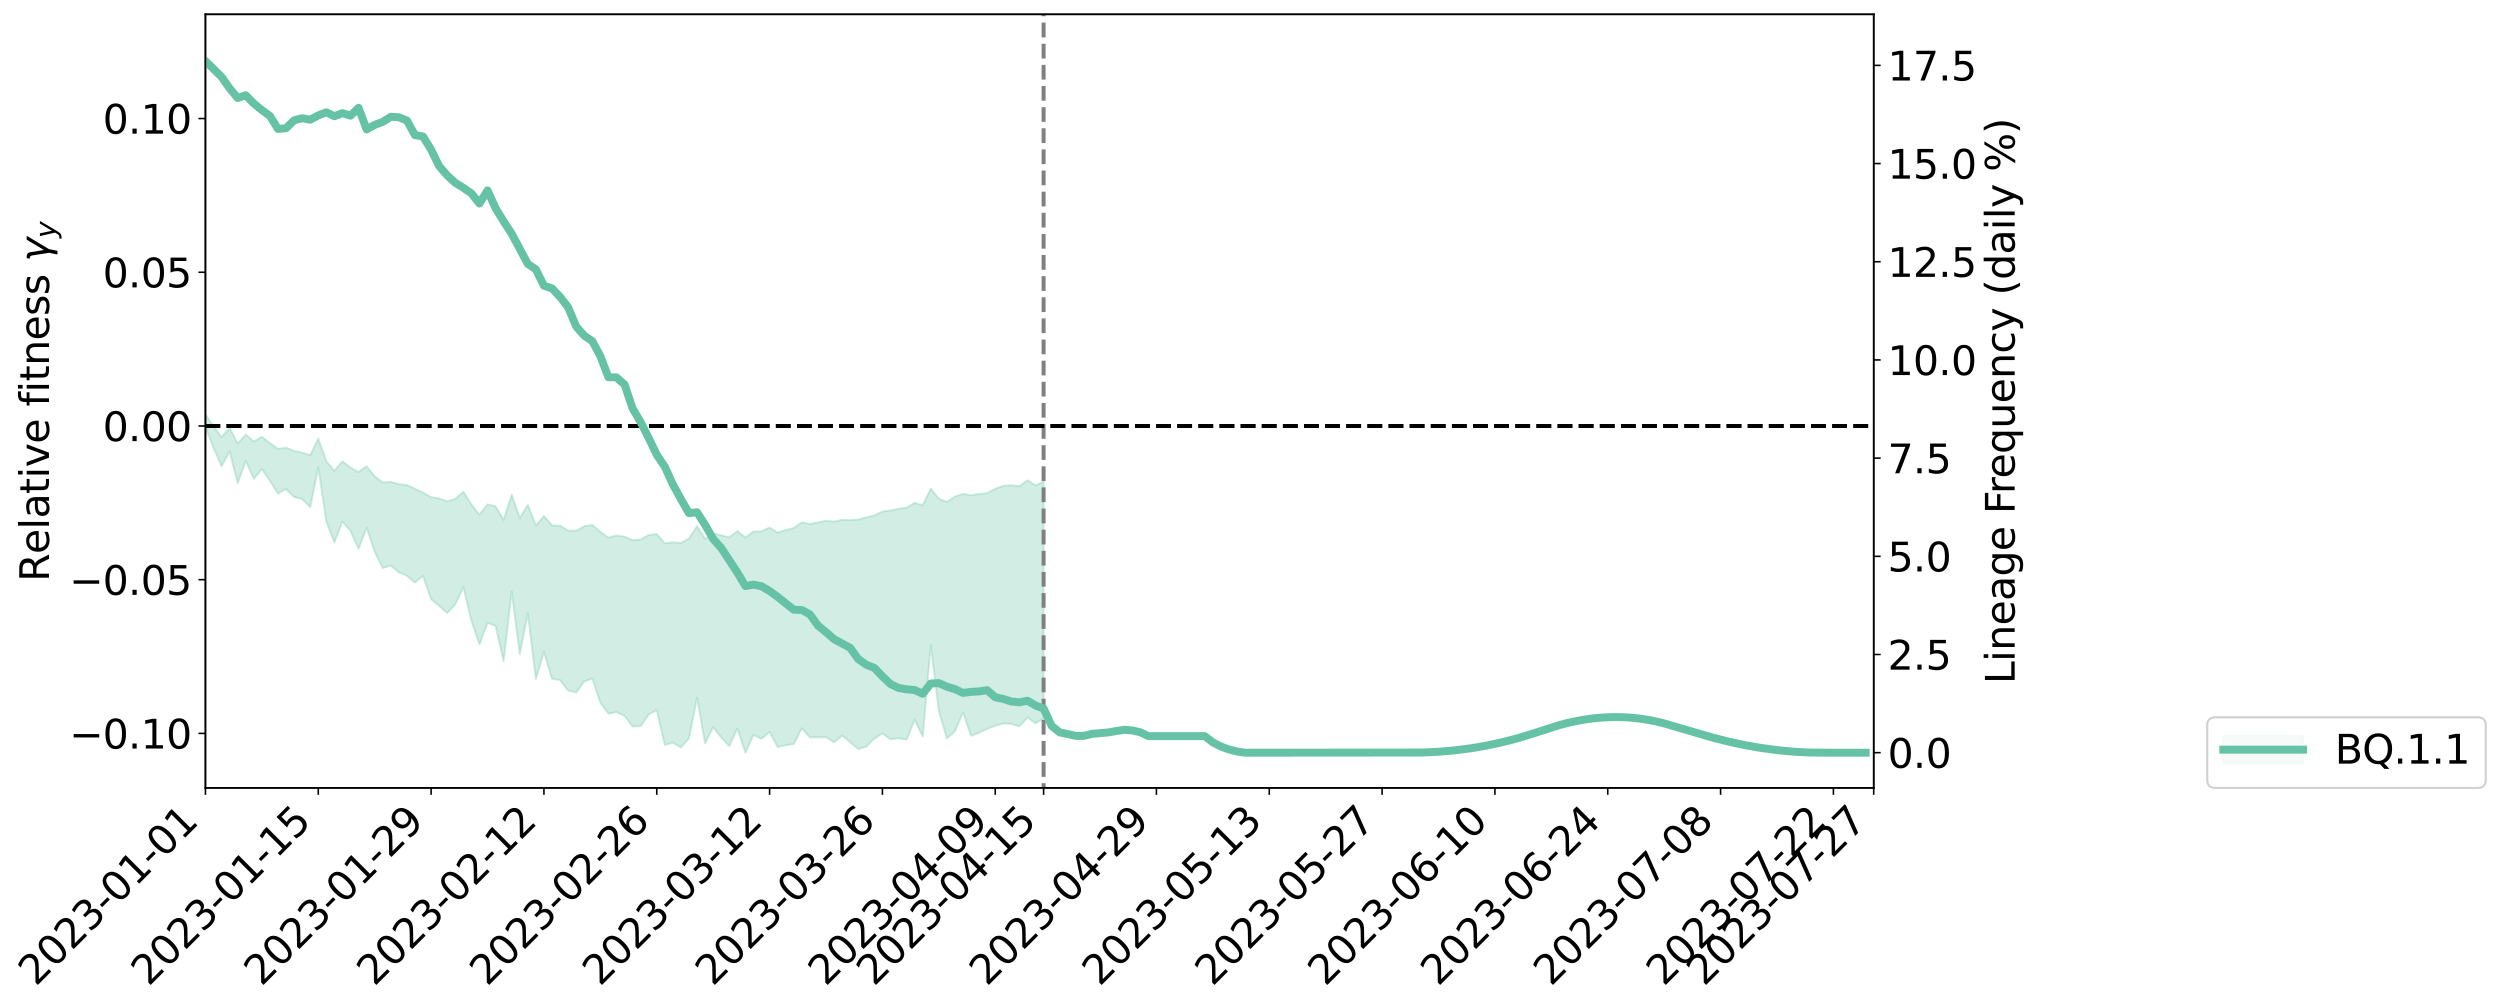 <?xml version="1.0" encoding="utf-8" standalone="no"?>
<!DOCTYPE svg PUBLIC "-//W3C//DTD SVG 1.1//EN"
  "http://www.w3.org/Graphics/SVG/1.1/DTD/svg11.dtd">
<svg xmlns:xlink="http://www.w3.org/1999/xlink" width="1254.303pt" height="505.355pt" viewBox="0 0 1254.303 505.355" xmlns="http://www.w3.org/2000/svg" version="1.1">
 <defs>
  <style type="text/css">*{stroke-linejoin: round; stroke-linecap: butt}</style>
 </defs>
 <g id="figure_1">
  <g id="patch_1">
   <path d="M 0 505.355 
L 1254.303 505.355 
L 1254.303 -0 
L 0 -0 
z
" style="fill: #ffffff"/>
  </g>
  <g id="axes_1">
   <g id="patch_2">
    <path d="M 103.075 395.28 
L 940.075 395.28 
L 940.075 7.2 
L 103.075 7.2 
z
" style="fill: #ffffff"/>
   </g>
   <g id="PolyCollection_1">
    <path d="M -2116.795 213.634 
L -2116.795 213.651 
L -2112.751 213.564 
L -2108.708 213.479 
L -2104.664 213.398 
L -2100.621 213.325 
L -2096.577 213.25 
L -2092.534 213.17 
L -2088.49 213.086 
L -2084.447 213.017 
L -2080.403 212.947 
L -2076.36 212.877 
L -2072.316 212.799 
L -2068.273 212.721 
L -2064.23 212.626 
L -2060.186 212.543 
L -2056.143 212.447 
L -2052.099 212.344 
L -2048.056 212.24 
L -2044.012 212.134 
L -2039.969 212.026 
L -2035.925 211.909 
L -2031.882 211.792 
L -2027.838 211.674 
L -2023.795 211.543 
L -2019.751 211.416 
L -2015.708 211.286 
L -2011.664 211.154 
L -2007.621 211.006 
L -2003.577 210.851 
L -1999.534 210.72 
L -1995.49 210.562 
L -1991.447 210.4 
L -1987.403 210.234 
L -1983.36 210.061 
L -1979.316 209.869 
L -1975.273 209.69 
L -1971.23 209.493 
L -1967.186 209.28 
L -1963.143 209.066 
L -1959.099 208.835 
L -1955.056 208.583 
L -1951.012 208.315 
L -1946.969 208.026 
L -1942.925 207.725 
L -1938.882 207.397 
L -1934.838 207.067 
L -1930.795 206.706 
L -1926.751 206.352 
L -1922.708 205.949 
L -1918.664 205.527 
L -1914.621 205.111 
L -1910.577 204.661 
L -1906.534 204.177 
L -1902.49 203.692 
L -1898.447 203.19 
L -1894.403 202.658 
L -1890.36 202.112 
L -1886.316 201.556 
L -1882.273 200.974 
L -1878.23 200.382 
L -1874.186 199.791 
L -1870.143 199.181 
L -1866.099 198.571 
L -1862.056 197.962 
L -1858.012 197.33 
L -1853.969 196.683 
L -1849.925 196.038 
L -1845.882 195.394 
L -1841.838 194.754 
L -1837.795 194.097 
L -1833.751 193.451 
L -1829.708 192.798 
L -1825.664 192.199 
L -1821.621 191.527 
L -1817.577 190.912 
L -1813.534 190.29 
L -1809.49 189.688 
L -1805.447 189.096 
L -1801.403 188.515 
L -1797.36 187.938 
L -1793.316 187.38 
L -1789.273 186.84 
L -1785.23 186.301 
L -1781.186 185.794 
L -1777.143 185.27 
L -1773.099 184.74 
L -1769.056 184.233 
L -1765.012 183.729 
L -1760.969 183.229 
L -1756.925 182.725 
L -1752.882 182.222 
L -1748.838 181.729 
L -1744.795 181.24 
L -1740.751 180.743 
L -1736.708 180.261 
L -1732.664 179.762 
L -1728.621 179.229 
L -1724.577 178.709 
L -1720.534 178.19 
L -1716.49 177.665 
L -1712.447 177.137 
L -1708.403 176.599 
L -1704.36 176.084 
L -1700.316 175.551 
L -1696.273 175.009 
L -1692.23 174.465 
L -1688.186 173.922 
L -1684.143 173.419 
L -1680.099 172.852 
L -1676.056 172.301 
L -1672.012 171.76 
L -1667.969 171.207 
L -1663.925 170.645 
L -1659.882 170.052 
L -1655.838 169.45 
L -1651.795 168.861 
L -1647.751 168.249 
L -1643.708 167.634 
L -1639.664 166.97 
L -1635.621 166.353 
L -1631.577 165.619 
L -1627.534 164.889 
L -1623.49 164.17 
L -1619.447 163.413 
L -1615.403 162.625 
L -1611.36 161.786 
L -1607.316 160.977 
L -1603.273 160.05 
L -1599.23 159.213 
L -1595.186 158.254 
L -1591.143 157.321 
L -1587.099 156.421 
L -1583.056 155.509 
L -1579.012 154.587 
L -1574.969 153.77 
L -1570.925 152.742 
L -1566.882 151.877 
L -1562.838 151.096 
L -1558.795 150.226 
L -1554.751 149.324 
L -1550.708 148.316 
L -1546.664 147.38 
L -1542.621 146.592 
L -1538.577 145.295 
L -1534.534 144.24 
L -1530.49 143.136 
L -1526.447 141.962 
L -1522.403 140.598 
L -1518.36 139.253 
L -1514.316 138.192 
L -1510.273 136.899 
L -1506.23 134.763 
L -1502.186 132.89 
L -1498.143 131.408 
L -1494.099 129.525 
L -1490.056 127.687 
L -1486.012 126.178 
L -1481.969 124.001 
L -1477.925 121.757 
L -1473.882 120.23 
L -1469.838 119.233 
L -1465.795 117.331 
L -1461.751 116.404 
L -1457.708 115.082 
L -1453.664 113.087 
L -1449.621 112.742 
L -1445.577 113.299 
L -1441.534 114.67 
L -1437.49 112.629 
L -1433.447 115.963 
L -1429.403 116.613 
L -1425.36 111.787 
L -1421.316 112.812 
L -1417.273 115.049 
L -1413.23 113.768 
L -1409.186 113.616 
L -1405.143 122.653 
L -1401.099 135.336 
L -1397.056 141.826 
L -1393.012 127.916 
L -1388.969 134.964 
L -1384.925 144.412 
L -1380.882 144.248 
L -1376.838 163.062 
L -1372.795 160.42 
L -1368.751 154.669 
L -1364.708 140.279 
L -1360.664 153.865 
L -1356.621 162.207 
L -1352.577 158.776 
L -1348.534 161.015 
L -1344.49 168.753 
L -1340.447 167.704 
L -1336.403 160.903 
L -1332.36 169.374 
L -1328.316 171.137 
L -1324.273 168.006 
L -1320.23 173.382 
L -1316.186 175.222 
L -1312.143 174.627 
L -1308.099 172.761 
L -1304.056 174.424 
L -1300.012 172.454 
L -1295.969 172.363 
L -1291.925 173.923 
L -1287.882 172.293 
L -1283.838 172.904 
L -1279.795 172.718 
L -1275.751 171.149 
L -1271.708 171.485 
L -1267.664 169.362 
L -1263.621 169.325 
L -1259.577 169.673 
L -1255.534 169.508 
L -1251.49 168.357 
L -1247.447 167.336 
L -1243.403 167.16 
L -1239.36 166.085 
L -1235.316 165.824 
L -1231.273 165.617 
L -1227.23 164.177 
L -1223.186 164.801 
L -1219.143 163.779 
L -1215.099 163.411 
L -1211.056 163.402 
L -1207.012 162.446 
L -1202.969 162.243 
L -1198.925 162.585 
L -1194.882 163.061 
L -1190.838 161.601 
L -1186.795 161.43 
L -1182.751 160.873 
L -1178.708 163.591 
L -1174.664 163.787 
L -1170.621 164.962 
L -1166.577 162.566 
L -1162.534 161.205 
L -1158.49 161.85 
L -1154.447 163.757 
L -1150.403 164.284 
L -1146.36 161.487 
L -1142.316 164.329 
L -1138.273 163.991 
L -1134.23 163.929 
L -1130.186 162.863 
L -1126.143 164.335 
L -1122.099 164.065 
L -1118.056 165.126 
L -1114.012 164.706 
L -1109.969 164.461 
L -1105.925 163.666 
L -1101.882 163.531 
L -1097.838 163.424 
L -1093.795 163.158 
L -1089.751 163.572 
L -1085.708 163.398 
L -1081.664 163.216 
L -1077.621 161.736 
L -1073.577 160.797 
L -1069.534 160.71 
L -1065.49 159.598 
L -1061.447 159.878 
L -1057.403 159.047 
L -1053.36 157.529 
L -1049.316 156.385 
L -1045.273 155.601 
L -1041.23 154.009 
L -1037.186 153.173 
L -1033.143 151.864 
L -1029.099 150.663 
L -1025.056 149.235 
L -1021.012 147.922 
L -1016.969 146.219 
L -1012.925 144.911 
L -1008.882 143.36 
L -1004.838 141.312 
L -1000.795 139.404 
L -996.751 138.262 
L -992.708 136.704 
L -988.664 134.579 
L -984.621 133.032 
L -980.577 131.129 
L -976.534 128.277 
L -972.49 127.229 
L -968.447 125.486 
L -964.403 123.969 
L -960.36 122.053 
L -956.316 119.47 
L -952.273 117.7 
L -948.23 115.574 
L -944.186 112.79 
L -940.143 111.427 
L -936.099 108.797 
L -932.056 107.006 
L -928.012 104.296 
L -923.969 100.989 
L -919.925 98.679 
L -915.882 96.949 
L -911.838 93.822 
L -907.795 91.696 
L -903.751 88.975 
L -899.708 86.991 
L -895.664 83.99 
L -891.621 81.397 
L -887.577 81.979 
L -883.534 76.71 
L -879.49 76.735 
L -875.447 73.793 
L -871.403 72.514 
L -867.36 70.083 
L -863.316 67.967 
L -859.273 66.002 
L -855.23 63.64 
L -851.186 62.188 
L -847.143 60.221 
L -843.099 62.535 
L -839.056 55.536 
L -835.012 54.219 
L -830.969 60.555 
L -826.925 52.525 
L -822.882 54.366 
L -818.838 54.048 
L -814.795 49.372 
L -810.751 50.409 
L -806.708 55.611 
L -802.664 52.611 
L -798.621 52.177 
L -794.577 55.034 
L -790.534 55.773 
L -786.49 57.677 
L -782.447 61.888 
L -778.403 66.816 
L -774.36 78.092 
L -770.316 76.341 
L -766.273 82.825 
L -762.23 87.714 
L -758.186 91.045 
L -754.143 96.967 
L -750.099 101.746 
L -746.056 94.223 
L -742.012 101.213 
L -737.969 110.74 
L -733.925 115.424 
L -729.882 117.067 
L -725.838 128.756 
L -721.795 130.524 
L -717.751 133.345 
L -713.708 132.555 
L -709.664 142.681 
L -705.621 139.075 
L -701.577 136.98 
L -697.534 146.045 
L -693.49 153.592 
L -689.447 151.439 
L -685.403 156.957 
L -681.36 158.704 
L -677.316 158.555 
L -673.273 158.016 
L -669.23 160.318 
L -665.186 162.015 
L -661.143 170.254 
L -657.099 165.275 
L -653.056 172.785 
L -649.012 170.935 
L -644.969 170.378 
L -640.925 172.98 
L -636.882 175.335 
L -632.838 172.027 
L -628.795 174.147 
L -624.751 173.678 
L -620.708 177.728 
L -616.664 176.134 
L -612.621 174.982 
L -608.577 176.402 
L -604.534 177.498 
L -600.49 176.845 
L -596.447 174.896 
L -592.403 176.413 
L -588.36 173.014 
L -584.316 174.14 
L -580.273 178.49 
L -576.23 177.958 
L -572.186 175.772 
L -568.143 175.142 
L -564.099 175.589 
L -560.056 172.622 
L -556.012 174.097 
L -551.969 174.478 
L -547.925 173.895 
L -543.882 173.547 
L -539.838 172.133 
L -535.795 173.56 
L -531.751 172.938 
L -527.708 172.726 
L -523.664 172.477 
L -519.621 172.269 
L -515.577 171.784 
L -511.534 169.656 
L -507.49 169.247 
L -503.447 168.188 
L -499.403 165.359 
L -495.36 168.009 
L -491.316 164.634 
L -487.273 165.805 
L -483.23 165.779 
L -479.186 166.112 
L -475.143 164.291 
L -471.099 164.562 
L -467.056 165.049 
L -463.012 161.285 
L -458.969 163.093 
L -454.925 162.626 
L -450.882 163.581 
L -446.838 161.631 
L -442.795 162.724 
L -438.751 162.517 
L -434.708 160.283 
L -430.664 159.641 
L -426.621 159.139 
L -422.577 158.608 
L -418.534 158.228 
L -414.49 158.131 
L -410.447 157.73 
L -406.403 157.101 
L -402.36 157.229 
L -398.316 155.71 
L -394.273 156.88 
L -390.23 157.531 
L -386.186 156.635 
L -382.143 155.672 
L -378.099 152.96 
L -374.056 156.042 
L -370.012 156.098 
L -365.969 155.578 
L -361.925 154.655 
L -357.882 154.085 
L -353.838 153.484 
L -349.795 153.588 
L -345.751 153.019 
L -341.708 153.25 
L -337.664 151.821 
L -333.621 150.719 
L -329.577 152.565 
L -325.534 151.232 
L -321.49 150.683 
L -317.447 152.044 
L -313.403 148.551 
L -309.36 148.166 
L -305.316 149.684 
L -301.273 147.47 
L -297.23 149.581 
L -293.186 148.209 
L -289.143 145.725 
L -285.099 147.264 
L -281.056 148.045 
L -277.012 146.68 
L -272.969 147.26 
L -268.925 146.181 
L -264.882 150.087 
L -260.838 148.806 
L -256.795 148.832 
L -252.751 146.399 
L -248.708 144.881 
L -244.664 147.415 
L -240.621 149.726 
L -236.577 148.096 
L -232.534 146.651 
L -228.49 144.075 
L -224.447 144.575 
L -220.403 145.531 
L -216.36 143.677 
L -212.316 142.316 
L -208.273 145.449 
L -204.23 143.143 
L -200.186 146.065 
L -196.143 146.165 
L -192.099 141.329 
L -188.056 141.415 
L -184.012 140.807 
L -179.969 142.017 
L -175.925 144.745 
L -171.882 149.706 
L -167.838 151.039 
L -163.795 150.941 
L -159.751 154.783 
L -155.708 162.706 
L -151.664 154.384 
L -147.621 151.367 
L -143.577 154.296 
L -139.534 157.349 
L -135.49 158.068 
L -131.447 156.563 
L -127.403 162.509 
L -123.36 166.404 
L -119.316 160.078 
L -115.273 165.851 
L -111.23 162.635 
L -107.186 162.919 
L -103.143 168.112 
L -99.099 167.849 
L -95.056 172.217 
L -91.012 171.965 
L -86.969 167.372 
L -82.925 171.467 
L -78.882 171.865 
L -74.838 175.62 
L -70.795 174.779 
L -66.751 179.537 
L -62.708 176.087 
L -58.664 178.979 
L -54.621 179.242 
L -50.577 182.391 
L -46.534 177.558 
L -42.49 182.578 
L -38.447 184.597 
L -34.403 187.05 
L -30.36 189.712 
L -26.316 189.696 
L -22.273 188.757 
L -18.23 191.925 
L -14.186 195.344 
L -10.143 193.482 
L -6.099 191.745 
L -2.056 194.654 
L 1.988 196.685 
L 6.031 192.883 
L 10.075 192.492 
L 14.118 200.087 
L 18.162 205.365 
L 22.205 195.578 
L 26.249 198.57 
L 30.292 199.415 
L 34.336 200.442 
L 38.379 206.17 
L 42.423 205.033 
L 46.466 201.667 
L 50.51 206.252 
L 54.553 208.27 
L 58.597 201.604 
L 62.64 203.064 
L 66.684 202.688 
L 70.727 217.799 
L 74.77 227.18 
L 78.814 225.713 
L 82.857 214.408 
L 86.901 212.234 
L 90.944 214.015 
L 94.988 212.591 
L 99.031 226.191 
L 103.075 214.401 
L 107.118 224.508 
L 111.162 233.954 
L 115.205 226.466 
L 119.249 242.461 
L 123.292 231.266 
L 127.336 240.213 
L 131.379 235.316 
L 135.423 241.261 
L 139.466 247.627 
L 143.51 245.364 
L 147.553 249.383 
L 151.597 250.368 
L 155.64 254.487 
L 159.684 234.428 
L 163.727 261.549 
L 167.77 272.16 
L 171.814 261.641 
L 175.857 266.473 
L 179.901 275.39 
L 183.944 264.765 
L 187.988 276.763 
L 192.031 284.978 
L 196.075 283.757 
L 200.118 287.154 
L 204.162 288.856 
L 208.205 292.281 
L 212.249 289.037 
L 216.292 300.646 
L 220.336 303.994 
L 224.379 307.615 
L 228.423 303.254 
L 232.466 294.527 
L 236.51 311.437 
L 240.553 323.308 
L 244.597 312.531 
L 248.64 314.01 
L 252.684 331.79 
L 256.727 296.777 
L 260.77 328.22 
L 264.814 307.755 
L 268.857 340.742 
L 272.901 327.017 
L 276.944 340.539 
L 280.988 341.212 
L 285.031 346.521 
L 289.075 347.484 
L 293.118 341.915 
L 297.162 340.467 
L 301.205 352.52 
L 305.249 358.076 
L 309.292 357.215 
L 313.336 359.16 
L 317.379 364.511 
L 321.423 364.336 
L 325.466 358.483 
L 329.51 356.239 
L 333.553 373.786 
L 337.597 372.614 
L 341.64 375.054 
L 345.684 370.401 
L 349.727 350.105 
L 353.77 373.019 
L 357.814 364.776 
L 361.857 370.018 
L 365.901 374.355 
L 369.944 365.508 
L 373.988 377.64 
L 378.031 368.676 
L 382.075 370.691 
L 386.118 367.244 
L 390.162 374.775 
L 394.205 373.89 
L 398.249 373.336 
L 402.292 365.404 
L 406.336 369.97 
L 410.379 369.91 
L 414.423 369.862 
L 418.466 372.5 
L 422.51 369.045 
L 426.553 372.389 
L 430.597 375.821 
L 434.64 374.625 
L 438.684 370.589 
L 442.727 368.007 
L 446.77 370.932 
L 450.814 370.412 
L 454.857 371.076 
L 458.901 361.126 
L 462.944 369.6 
L 466.988 323.721 
L 471.031 356.678 
L 475.075 370.514 
L 479.118 366.834 
L 483.162 357.502 
L 487.205 369.203 
L 491.249 367.614 
L 495.292 365.655 
L 499.336 364.136 
L 503.379 363.023 
L 507.423 363.197 
L 511.466 364.441 
L 515.51 360.039 
L 519.553 362.9 
L 523.597 360.473 
L 523.597 241.689 
L 523.597 241.689 
L 519.553 243.513 
L 515.51 240.971 
L 511.466 243.899 
L 507.423 243.497 
L 503.379 243.753 
L 499.336 245.182 
L 495.292 247.448 
L 491.249 247.824 
L 487.205 248.453 
L 483.162 247.794 
L 479.118 249.12 
L 475.075 251.825 
L 471.031 250.237 
L 466.988 245.141 
L 462.944 253.437 
L 458.901 252.279 
L 454.857 254.741 
L 450.814 255.253 
L 446.77 256.142 
L 442.727 256.644 
L 438.684 258.566 
L 434.64 259.531 
L 430.597 260.679 
L 426.553 260.894 
L 422.51 260.83 
L 418.466 261.654 
L 414.423 261.281 
L 410.379 262.125 
L 406.336 262.921 
L 402.292 262.044 
L 398.249 264.885 
L 394.205 265.958 
L 390.162 267.206 
L 386.118 264.681 
L 382.075 266.606 
L 378.031 266.672 
L 373.988 269.665 
L 369.944 266.415 
L 365.901 269.574 
L 361.857 268.53 
L 357.814 267.531 
L 353.77 270.384 
L 349.727 263.97 
L 345.684 270.162 
L 341.64 272.403 
L 337.597 272.083 
L 333.553 272.601 
L 329.51 267.877 
L 325.466 268.431 
L 321.423 270.681 
L 317.379 271.043 
L 313.336 269.238 
L 309.292 268.702 
L 305.249 269.693 
L 301.205 266.826 
L 297.162 263.319 
L 293.118 264.064 
L 289.075 266.233 
L 285.031 266.205 
L 280.988 263.774 
L 276.944 263.591 
L 272.901 258.886 
L 268.857 263.637 
L 264.814 253.354 
L 260.77 259.921 
L 256.727 248.17 
L 252.684 260.795 
L 248.64 254.043 
L 244.597 253.022 
L 240.553 258.214 
L 236.51 253.074 
L 232.466 246.727 
L 228.423 250.335 
L 224.379 251.484 
L 220.336 250.084 
L 216.292 249.417 
L 212.249 247.133 
L 208.205 245.255 
L 204.162 243.409 
L 200.118 242.934 
L 196.075 241.758 
L 192.031 242.121 
L 187.988 238.982 
L 183.944 233.961 
L 179.901 236.78 
L 175.857 234.615 
L 171.814 231.436 
L 167.77 236.181 
L 163.727 231.397 
L 159.684 220.028 
L 155.64 228.435 
L 151.597 227.085 
L 147.553 226.253 
L 143.51 224.562 
L 139.466 225.287 
L 135.423 222.291 
L 131.379 219.158 
L 127.336 221.499 
L 123.292 218.022 
L 119.249 222.509 
L 115.205 214.691 
L 111.162 219.292 
L 107.118 213.762 
L 103.075 207.952 
L 99.031 214.507 
L 94.988 206.15 
L 90.944 207.272 
L 86.901 205.214 
L 82.857 206.661 
L 78.814 214.314 
L 74.77 214.451 
L 70.727 208.773 
L 66.684 198.075 
L 62.64 198.35 
L 58.597 196.857 
L 54.553 202.406 
L 50.51 200.974 
L 46.466 197.601 
L 42.423 199.335 
L 38.379 201.544 
L 34.336 195.922 
L 30.292 194.74 
L 26.249 193.149 
L 22.205 188.613 
L 18.162 199.568 
L 14.118 195.67 
L 10.075 184.406 
L 6.031 185.917 
L 1.988 191.513 
L -2.056 188.369 
L -6.099 184.344 
L -10.143 188.094 
L -14.186 190.218 
L -18.23 185.407 
L -22.273 181.228 
L -26.316 183.368 
L -30.36 180.397 
L -34.403 179.267 
L -38.447 174.612 
L -42.49 172.45 
L -46.534 164.552 
L -50.577 171.914 
L -54.621 167.708 
L -58.664 168.096 
L -62.708 164.983 
L -66.751 169.272 
L -70.795 162.102 
L -74.838 164.581 
L -78.882 158.892 
L -82.925 158.858 
L -86.969 153.461 
L -91.012 157.88 
L -95.056 160.538 
L -99.099 156.287 
L -103.143 155.588 
L -107.186 149.333 
L -111.23 150.059 
L -115.273 152.407 
L -119.316 145.952 
L -123.36 153.093 
L -127.403 149.711 
L -131.447 141.397 
L -135.49 144.502 
L -139.534 143.348 
L -143.577 139.536 
L -147.621 137.281 
L -151.664 141.143 
L -155.708 153.079 
L -159.751 143.611 
L -163.795 138.229 
L -167.838 138.208 
L -171.882 136.645 
L -175.925 131.446 
L -179.969 128.735 
L -184.012 125.096 
L -188.056 127.876 
L -192.099 127.9 
L -196.143 133.276 
L -200.186 133.132 
L -204.23 129.611 
L -208.273 132.427 
L -212.316 127.909 
L -216.36 130.051 
L -220.403 131.77 
L -224.447 130.888 
L -228.49 129.65 
L -232.534 132.902 
L -236.577 134.259 
L -240.621 135.634 
L -244.664 132.931 
L -248.708 129.775 
L -252.751 131.294 
L -256.795 133.496 
L -260.838 133.343 
L -264.882 135.348 
L -268.925 129.987 
L -272.969 131.256 
L -277.012 130.204 
L -281.056 131.304 
L -285.099 129.806 
L -289.143 127.828 
L -293.186 131.168 
L -297.23 132.377 
L -301.273 129.437 
L -305.316 132.028 
L -309.36 129.575 
L -313.403 130.428 
L -317.447 134.671 
L -321.49 132.732 
L -325.534 133.561 
L -329.577 134.963 
L -333.621 132.408 
L -337.664 133.608 
L -341.708 135.453 
L -345.751 135.006 
L -349.795 135.828 
L -353.838 135.538 
L -357.882 136.071 
L -361.925 136.906 
L -365.969 137.964 
L -370.012 138.221 
L -374.056 138.331 
L -378.099 133.783 
L -382.143 137.613 
L -386.186 138.592 
L -390.23 139.46 
L -394.273 138.342 
L -398.316 137.261 
L -402.36 138.85 
L -406.403 138.49 
L -410.447 139.155 
L -414.49 139.124 
L -418.534 138.827 
L -422.577 138.635 
L -426.621 139.14 
L -430.664 139.575 
L -434.708 140.216 
L -438.751 142.731 
L -442.795 142.785 
L -446.838 141.082 
L -450.882 142.988 
L -454.925 141.262 
L -458.969 141.642 
L -463.012 138.633 
L -467.056 143.325 
L -471.099 142.198 
L -475.143 141.842 
L -479.186 143.322 
L -483.23 142.517 
L -487.273 142.258 
L -491.316 140.075 
L -495.36 143.471 
L -499.403 140.782 
L -503.447 143.734 
L -507.49 144.951 
L -511.534 145.342 
L -515.577 147.749 
L -519.621 148.63 
L -523.664 148.145 
L -527.708 148.72 
L -531.751 148.476 
L -535.795 149.322 
L -539.838 147.471 
L -543.882 149.508 
L -547.925 150.437 
L -551.969 150.846 
L -556.012 150.573 
L -560.056 149.541 
L -564.099 152.563 
L -568.143 152.441 
L -572.186 153.932 
L -576.23 156.003 
L -580.273 156.451 
L -584.316 152.815 
L -588.36 152.627 
L -592.403 155.89 
L -596.447 155.327 
L -600.49 157.054 
L -604.534 157.777 
L -608.577 157.319 
L -612.621 157.359 
L -616.664 158.124 
L -620.708 159.614 
L -624.751 156.113 
L -628.795 157.159 
L -632.838 155.929 
L -636.882 158.585 
L -640.925 157.973 
L -644.969 155.608 
L -649.012 156.543 
L -653.056 158.02 
L -657.099 152.335 
L -661.143 156.913 
L -665.186 150.557 
L -669.23 149.51 
L -673.273 147.815 
L -677.316 148.978 
L -681.36 149.207 
L -685.403 147.482 
L -689.447 143.096 
L -693.49 145.356 
L -697.534 138.14 
L -701.577 129.518 
L -705.621 131.64 
L -709.664 135.208 
L -713.708 124.321 
L -717.751 125.362 
L -721.795 121.852 
L -725.838 119.831 
L -729.882 105.347 
L -733.925 102.948 
L -737.969 97.375 
L -742.012 86.043 
L -746.056 76.56 
L -750.099 86.045 
L -754.143 79.879 
L -758.186 72.328 
L -762.23 68.474 
L -766.273 62.732 
L -770.316 54.231 
L -774.36 56.556 
L -778.403 42.696 
L -782.447 35.79 
L -786.49 31.467 
L -790.534 29.371 
L -794.577 28.993 
L -798.621 26.546 
L -802.664 28.138 
L -806.708 31.346 
L -810.751 25.486 
L -814.795 24.84 
L -818.838 31.021 
L -822.882 31.736 
L -826.925 29.753 
L -830.969 40.365 
L -835.012 32.6 
L -839.056 35.033 
L -843.099 43.76 
L -847.143 41.465 
L -851.186 44.538 
L -855.23 46.685 
L -859.273 50.212 
L -863.316 53.04 
L -867.36 56.09 
L -871.403 59.546 
L -875.447 61.509 
L -879.49 65.661 
L -883.534 66.22 
L -887.577 72.651 
L -891.621 72.302 
L -895.664 74.629 
L -899.708 77.261 
L -903.751 78.986 
L -907.795 81.375 
L -911.838 83.303 
L -915.882 86.153 
L -919.925 87.73 
L -923.969 89.701 
L -928.012 92.596 
L -932.056 95.03 
L -936.099 96.436 
L -940.143 98.735 
L -944.186 99.996 
L -948.23 102.44 
L -952.273 104.322 
L -956.316 105.78 
L -960.36 107.924 
L -964.403 109.459 
L -968.447 110.637 
L -972.49 112.088 
L -976.534 112.835 
L -980.577 115.376 
L -984.621 116.932 
L -988.664 118.239 
L -992.708 119.942 
L -996.751 120.784 
L -1000.795 122.212 
L -1004.838 123.784 
L -1008.882 125.586 
L -1012.925 126.848 
L -1016.969 128.129 
L -1021.012 129.411 
L -1025.056 130.858 
L -1029.099 132.265 
L -1033.143 133.368 
L -1037.186 134.618 
L -1041.23 135.422 
L -1045.273 136.966 
L -1049.316 137.814 
L -1053.36 138.919 
L -1057.403 140.486 
L -1061.447 141.285 
L -1065.49 140.924 
L -1069.534 142.139 
L -1073.577 142.354 
L -1077.621 143.404 
L -1081.664 144.922 
L -1085.708 145.3 
L -1089.751 145.619 
L -1093.795 145.118 
L -1097.838 145.509 
L -1101.882 145.593 
L -1105.925 145.692 
L -1109.969 146.587 
L -1114.012 146.926 
L -1118.056 147.562 
L -1122.099 146.314 
L -1126.143 146.537 
L -1130.186 144.995 
L -1134.23 146.318 
L -1138.273 146.207 
L -1142.316 147.053 
L -1146.36 143.949 
L -1150.403 147.012 
L -1154.447 146.463 
L -1158.49 144.314 
L -1162.534 143.604 
L -1166.577 145.081 
L -1170.621 147.935 
L -1174.664 146.589 
L -1178.708 146.372 
L -1182.751 143.208 
L -1186.795 143.318 
L -1190.838 143.936 
L -1194.882 145.655 
L -1198.925 145.065 
L -1202.969 144.598 
L -1207.012 144.789 
L -1211.056 145.877 
L -1215.099 145.66 
L -1219.143 146.205 
L -1223.186 147.415 
L -1227.23 146.584 
L -1231.273 148.236 
L -1235.316 148.475 
L -1239.36 148.768 
L -1243.403 149.987 
L -1247.447 150.14 
L -1251.49 151.443 
L -1255.534 152.847 
L -1259.577 153.072 
L -1263.621 152.769 
L -1267.664 152.608 
L -1271.708 155.285 
L -1275.751 154.977 
L -1279.795 156.92 
L -1283.838 157.179 
L -1287.882 156.797 
L -1291.925 158.402 
L -1295.969 157.005 
L -1300.012 157.363 
L -1304.056 159.527 
L -1308.099 158.161 
L -1312.143 160.319 
L -1316.186 160.954 
L -1320.23 159.465 
L -1324.273 154.321 
L -1328.316 157.667 
L -1332.36 155.989 
L -1336.403 148.366 
L -1340.447 154.869 
L -1344.49 156.189 
L -1348.534 149.209 
L -1352.577 147.139 
L -1356.621 150.858 
L -1360.664 143.118 
L -1364.708 129.787 
L -1368.751 144.349 
L -1372.795 149.987 
L -1376.838 152.859 
L -1380.882 134.852 
L -1384.925 135.229 
L -1388.969 125.964 
L -1393.012 118.898 
L -1397.056 133.367 
L -1401.099 127.038 
L -1405.143 114.291 
L -1409.186 105.198 
L -1413.23 105.659 
L -1417.273 107.284 
L -1421.316 105.23 
L -1425.36 104.425 
L -1429.403 109.706 
L -1433.447 109.244 
L -1437.49 106.058 
L -1441.534 108.401 
L -1445.577 107.237 
L -1449.621 106.904 
L -1453.664 107.556 
L -1457.708 109.803 
L -1461.751 111.379 
L -1465.795 112.513 
L -1469.838 114.679 
L -1473.882 115.887 
L -1477.925 117.634 
L -1481.969 120.088 
L -1486.012 122.28 
L -1490.056 123.707 
L -1494.099 125.458 
L -1498.143 127.312 
L -1502.186 128.657 
L -1506.23 130.532 
L -1510.273 132.709 
L -1514.316 133.966 
L -1518.36 134.931 
L -1522.403 136.283 
L -1526.447 137.614 
L -1530.49 138.79 
L -1534.534 139.887 
L -1538.577 140.919 
L -1542.621 142.325 
L -1546.664 143.015 
L -1550.708 143.987 
L -1554.751 145.01 
L -1558.795 145.934 
L -1562.838 146.817 
L -1566.882 147.549 
L -1570.925 148.362 
L -1574.969 149.466 
L -1579.012 150.223 
L -1583.056 151.155 
L -1587.099 152.048 
L -1591.143 152.962 
L -1595.186 153.902 
L -1599.23 154.881 
L -1603.273 155.698 
L -1607.316 156.637 
L -1611.36 157.459 
L -1615.403 158.32 
L -1619.447 159.111 
L -1623.49 159.893 
L -1627.534 160.64 
L -1631.577 161.407 
L -1635.621 162.218 
L -1639.664 162.83 
L -1643.708 163.572 
L -1647.751 164.211 
L -1651.795 164.857 
L -1655.838 165.466 
L -1659.882 166.144 
L -1663.925 166.791 
L -1667.969 167.407 
L -1672.012 168.027 
L -1676.056 168.63 
L -1680.099 169.26 
L -1684.143 169.944 
L -1688.186 170.466 
L -1692.23 171.095 
L -1696.273 171.729 
L -1700.316 172.365 
L -1704.36 172.984 
L -1708.403 173.565 
L -1712.447 174.202 
L -1716.49 174.826 
L -1720.534 175.45 
L -1724.577 176.068 
L -1728.621 176.697 
L -1732.664 177.34 
L -1736.708 177.942 
L -1740.751 178.525 
L -1744.795 179.128 
L -1748.838 179.72 
L -1752.882 180.319 
L -1756.925 180.918 
L -1760.969 181.517 
L -1765.012 182.111 
L -1769.056 182.706 
L -1773.099 183.286 
L -1777.143 183.903 
L -1781.186 184.504 
L -1785.23 185.071 
L -1789.273 185.668 
L -1793.316 186.262 
L -1797.36 186.877 
L -1801.403 187.503 
L -1805.447 188.122 
L -1809.49 188.754 
L -1813.534 189.393 
L -1817.577 190.054 
L -1821.621 190.702 
L -1825.664 191.416 
L -1829.708 192.042 
L -1833.751 192.73 
L -1837.795 193.406 
L -1841.838 194.095 
L -1845.882 194.761 
L -1849.925 195.427 
L -1853.969 196.088 
L -1858.012 196.755 
L -1862.056 197.405 
L -1866.099 198.031 
L -1870.143 198.658 
L -1874.186 199.29 
L -1878.23 199.901 
L -1882.273 200.521 
L -1886.316 201.128 
L -1890.36 201.705 
L -1894.403 202.273 
L -1898.447 202.829 
L -1902.49 203.35 
L -1906.534 203.853 
L -1910.577 204.363 
L -1914.621 204.827 
L -1918.664 205.255 
L -1922.708 205.697 
L -1926.751 206.116 
L -1930.795 206.479 
L -1934.838 206.851 
L -1938.882 207.188 
L -1942.925 207.53 
L -1946.969 207.837 
L -1951.012 208.134 
L -1955.056 208.407 
L -1959.099 208.664 
L -1963.143 208.897 
L -1967.186 209.111 
L -1971.23 209.329 
L -1975.273 209.53 
L -1979.316 209.708 
L -1983.36 209.907 
L -1987.403 210.081 
L -1991.447 210.25 
L -1995.49 210.414 
L -1999.534 210.575 
L -2003.577 210.703 
L -2007.621 210.866 
L -2011.664 211.021 
L -2015.708 211.154 
L -2019.751 211.288 
L -2023.795 211.418 
L -2027.838 211.555 
L -2031.882 211.676 
L -2035.925 211.797 
L -2039.969 211.92 
L -2044.012 212.03 
L -2048.056 212.142 
L -2052.099 212.251 
L -2056.143 212.363 
L -2060.186 212.468 
L -2064.23 212.552 
L -2068.273 212.659 
L -2072.316 212.745 
L -2076.36 212.83 
L -2080.403 212.906 
L -2084.447 212.983 
L -2088.49 213.057 
L -2092.534 213.154 
L -2096.577 213.241 
L -2100.621 213.314 
L -2104.664 213.384 
L -2108.708 213.462 
L -2112.751 213.544 
L -2116.795 213.634 
z
" clip-path="url(#p31b5745b9f)" style="fill: #66c2a5; fill-opacity: 0.3; stroke: #66c2a5; stroke-opacity: 0.3"/>
   </g>
   <g id="matplotlib.axis_1">
    <g id="xtick_1">
     <g id="line2d_1">
      <defs>
       <path id="m3a49cab3a5" d="M 0 0 
L 0 3.5 
" style="stroke: #000000; stroke-width: 0.8"/>
      </defs>
      <g>
       <use xlink:href="#m3a49cab3a5" x="103.075" y="395.28" style="stroke: #000000; stroke-width: 0.8"/>
      </g>
     </g>
     <g id="text_1">
      <!-- 2023-01-01 -->
      <g transform="translate(17.946 495.214) rotate(-45) scale(0.2 -0.2)">
       <defs>
        <path id="DejaVuSans-32" d="M 1228 531 
L 3431 531 
L 3431 0 
L 469 0 
L 469 531 
Q 828 903 1448 1529 
Q 2069 2156 2228 2338 
Q 2531 2678 2651 2914 
Q 2772 3150 2772 3378 
Q 2772 3750 2511 3984 
Q 2250 4219 1831 4219 
Q 1534 4219 1204 4116 
Q 875 4013 500 3803 
L 500 4441 
Q 881 4594 1212 4672 
Q 1544 4750 1819 4750 
Q 2544 4750 2975 4387 
Q 3406 4025 3406 3419 
Q 3406 3131 3298 2873 
Q 3191 2616 2906 2266 
Q 2828 2175 2409 1742 
Q 1991 1309 1228 531 
z
" transform="scale(0.016)"/>
        <path id="DejaVuSans-30" d="M 2034 4250 
Q 1547 4250 1301 3770 
Q 1056 3291 1056 2328 
Q 1056 1369 1301 889 
Q 1547 409 2034 409 
Q 2525 409 2770 889 
Q 3016 1369 3016 2328 
Q 3016 3291 2770 3770 
Q 2525 4250 2034 4250 
z
M 2034 4750 
Q 2819 4750 3233 4129 
Q 3647 3509 3647 2328 
Q 3647 1150 3233 529 
Q 2819 -91 2034 -91 
Q 1250 -91 836 529 
Q 422 1150 422 2328 
Q 422 3509 836 4129 
Q 1250 4750 2034 4750 
z
" transform="scale(0.016)"/>
        <path id="DejaVuSans-33" d="M 2597 2516 
Q 3050 2419 3304 2112 
Q 3559 1806 3559 1356 
Q 3559 666 3084 287 
Q 2609 -91 1734 -91 
Q 1441 -91 1130 -33 
Q 819 25 488 141 
L 488 750 
Q 750 597 1062 519 
Q 1375 441 1716 441 
Q 2309 441 2620 675 
Q 2931 909 2931 1356 
Q 2931 1769 2642 2001 
Q 2353 2234 1838 2234 
L 1294 2234 
L 1294 2753 
L 1863 2753 
Q 2328 2753 2575 2939 
Q 2822 3125 2822 3475 
Q 2822 3834 2567 4026 
Q 2313 4219 1838 4219 
Q 1578 4219 1281 4162 
Q 984 4106 628 3988 
L 628 4550 
Q 988 4650 1302 4700 
Q 1616 4750 1894 4750 
Q 2613 4750 3031 4423 
Q 3450 4097 3450 3541 
Q 3450 3153 3228 2886 
Q 3006 2619 2597 2516 
z
" transform="scale(0.016)"/>
        <path id="DejaVuSans-2d" d="M 313 2009 
L 1997 2009 
L 1997 1497 
L 313 1497 
L 313 2009 
z
" transform="scale(0.016)"/>
        <path id="DejaVuSans-31" d="M 794 531 
L 1825 531 
L 1825 4091 
L 703 3866 
L 703 4441 
L 1819 4666 
L 2450 4666 
L 2450 531 
L 3481 531 
L 3481 0 
L 794 0 
L 794 531 
z
" transform="scale(0.016)"/>
       </defs>
       <use xlink:href="#DejaVuSans-32"/>
       <use xlink:href="#DejaVuSans-30" x="63.623"/>
       <use xlink:href="#DejaVuSans-32" x="127.246"/>
       <use xlink:href="#DejaVuSans-33" x="190.869"/>
       <use xlink:href="#DejaVuSans-2d" x="254.492"/>
       <use xlink:href="#DejaVuSans-30" x="290.576"/>
       <use xlink:href="#DejaVuSans-31" x="354.199"/>
       <use xlink:href="#DejaVuSans-2d" x="417.822"/>
       <use xlink:href="#DejaVuSans-30" x="453.906"/>
       <use xlink:href="#DejaVuSans-31" x="517.529"/>
      </g>
     </g>
    </g>
    <g id="xtick_2">
     <g id="line2d_2">
      <g>
       <use xlink:href="#m3a49cab3a5" x="159.684" y="395.28" style="stroke: #000000; stroke-width: 0.8"/>
      </g>
     </g>
     <g id="text_2">
      <!-- 2023-01-15 -->
      <g transform="translate(74.555 495.214) rotate(-45) scale(0.2 -0.2)">
       <defs>
        <path id="DejaVuSans-35" d="M 691 4666 
L 3169 4666 
L 3169 4134 
L 1269 4134 
L 1269 2991 
Q 1406 3038 1543 3061 
Q 1681 3084 1819 3084 
Q 2600 3084 3056 2656 
Q 3513 2228 3513 1497 
Q 3513 744 3044 326 
Q 2575 -91 1722 -91 
Q 1428 -91 1123 -41 
Q 819 9 494 109 
L 494 744 
Q 775 591 1075 516 
Q 1375 441 1709 441 
Q 2250 441 2565 725 
Q 2881 1009 2881 1497 
Q 2881 1984 2565 2268 
Q 2250 2553 1709 2553 
Q 1456 2553 1204 2497 
Q 953 2441 691 2322 
L 691 4666 
z
" transform="scale(0.016)"/>
       </defs>
       <use xlink:href="#DejaVuSans-32"/>
       <use xlink:href="#DejaVuSans-30" x="63.623"/>
       <use xlink:href="#DejaVuSans-32" x="127.246"/>
       <use xlink:href="#DejaVuSans-33" x="190.869"/>
       <use xlink:href="#DejaVuSans-2d" x="254.492"/>
       <use xlink:href="#DejaVuSans-30" x="290.576"/>
       <use xlink:href="#DejaVuSans-31" x="354.199"/>
       <use xlink:href="#DejaVuSans-2d" x="417.822"/>
       <use xlink:href="#DejaVuSans-31" x="453.906"/>
       <use xlink:href="#DejaVuSans-35" x="517.529"/>
      </g>
     </g>
    </g>
    <g id="xtick_3">
     <g id="line2d_3">
      <g>
       <use xlink:href="#m3a49cab3a5" x="216.292" y="395.28" style="stroke: #000000; stroke-width: 0.8"/>
      </g>
     </g>
     <g id="text_3">
      <!-- 2023-01-29 -->
      <g transform="translate(131.163 495.214) rotate(-45) scale(0.2 -0.2)">
       <defs>
        <path id="DejaVuSans-39" d="M 703 97 
L 703 672 
Q 941 559 1184 500 
Q 1428 441 1663 441 
Q 2288 441 2617 861 
Q 2947 1281 2994 2138 
Q 2813 1869 2534 1725 
Q 2256 1581 1919 1581 
Q 1219 1581 811 2004 
Q 403 2428 403 3163 
Q 403 3881 828 4315 
Q 1253 4750 1959 4750 
Q 2769 4750 3195 4129 
Q 3622 3509 3622 2328 
Q 3622 1225 3098 567 
Q 2575 -91 1691 -91 
Q 1453 -91 1209 -44 
Q 966 3 703 97 
z
M 1959 2075 
Q 2384 2075 2632 2365 
Q 2881 2656 2881 3163 
Q 2881 3666 2632 3958 
Q 2384 4250 1959 4250 
Q 1534 4250 1286 3958 
Q 1038 3666 1038 3163 
Q 1038 2656 1286 2365 
Q 1534 2075 1959 2075 
z
" transform="scale(0.016)"/>
       </defs>
       <use xlink:href="#DejaVuSans-32"/>
       <use xlink:href="#DejaVuSans-30" x="63.623"/>
       <use xlink:href="#DejaVuSans-32" x="127.246"/>
       <use xlink:href="#DejaVuSans-33" x="190.869"/>
       <use xlink:href="#DejaVuSans-2d" x="254.492"/>
       <use xlink:href="#DejaVuSans-30" x="290.576"/>
       <use xlink:href="#DejaVuSans-31" x="354.199"/>
       <use xlink:href="#DejaVuSans-2d" x="417.822"/>
       <use xlink:href="#DejaVuSans-32" x="453.906"/>
       <use xlink:href="#DejaVuSans-39" x="517.529"/>
      </g>
     </g>
    </g>
    <g id="xtick_4">
     <g id="line2d_4">
      <g>
       <use xlink:href="#m3a49cab3a5" x="272.901" y="395.28" style="stroke: #000000; stroke-width: 0.8"/>
      </g>
     </g>
     <g id="text_4">
      <!-- 2023-02-12 -->
      <g transform="translate(187.772 495.214) rotate(-45) scale(0.2 -0.2)">
       <use xlink:href="#DejaVuSans-32"/>
       <use xlink:href="#DejaVuSans-30" x="63.623"/>
       <use xlink:href="#DejaVuSans-32" x="127.246"/>
       <use xlink:href="#DejaVuSans-33" x="190.869"/>
       <use xlink:href="#DejaVuSans-2d" x="254.492"/>
       <use xlink:href="#DejaVuSans-30" x="290.576"/>
       <use xlink:href="#DejaVuSans-32" x="354.199"/>
       <use xlink:href="#DejaVuSans-2d" x="417.822"/>
       <use xlink:href="#DejaVuSans-31" x="453.906"/>
       <use xlink:href="#DejaVuSans-32" x="517.529"/>
      </g>
     </g>
    </g>
    <g id="xtick_5">
     <g id="line2d_5">
      <g>
       <use xlink:href="#m3a49cab3a5" x="329.51" y="395.28" style="stroke: #000000; stroke-width: 0.8"/>
      </g>
     </g>
     <g id="text_5">
      <!-- 2023-02-26 -->
      <g transform="translate(244.381 495.214) rotate(-45) scale(0.2 -0.2)">
       <defs>
        <path id="DejaVuSans-36" d="M 2113 2584 
Q 1688 2584 1439 2293 
Q 1191 2003 1191 1497 
Q 1191 994 1439 701 
Q 1688 409 2113 409 
Q 2538 409 2786 701 
Q 3034 994 3034 1497 
Q 3034 2003 2786 2293 
Q 2538 2584 2113 2584 
z
M 3366 4563 
L 3366 3988 
Q 3128 4100 2886 4159 
Q 2644 4219 2406 4219 
Q 1781 4219 1451 3797 
Q 1122 3375 1075 2522 
Q 1259 2794 1537 2939 
Q 1816 3084 2150 3084 
Q 2853 3084 3261 2657 
Q 3669 2231 3669 1497 
Q 3669 778 3244 343 
Q 2819 -91 2113 -91 
Q 1303 -91 875 529 
Q 447 1150 447 2328 
Q 447 3434 972 4092 
Q 1497 4750 2381 4750 
Q 2619 4750 2861 4703 
Q 3103 4656 3366 4563 
z
" transform="scale(0.016)"/>
       </defs>
       <use xlink:href="#DejaVuSans-32"/>
       <use xlink:href="#DejaVuSans-30" x="63.623"/>
       <use xlink:href="#DejaVuSans-32" x="127.246"/>
       <use xlink:href="#DejaVuSans-33" x="190.869"/>
       <use xlink:href="#DejaVuSans-2d" x="254.492"/>
       <use xlink:href="#DejaVuSans-30" x="290.576"/>
       <use xlink:href="#DejaVuSans-32" x="354.199"/>
       <use xlink:href="#DejaVuSans-2d" x="417.822"/>
       <use xlink:href="#DejaVuSans-32" x="453.906"/>
       <use xlink:href="#DejaVuSans-36" x="517.529"/>
      </g>
     </g>
    </g>
    <g id="xtick_6">
     <g id="line2d_6">
      <g>
       <use xlink:href="#m3a49cab3a5" x="386.118" y="395.28" style="stroke: #000000; stroke-width: 0.8"/>
      </g>
     </g>
     <g id="text_6">
      <!-- 2023-03-12 -->
      <g transform="translate(300.989 495.214) rotate(-45) scale(0.2 -0.2)">
       <use xlink:href="#DejaVuSans-32"/>
       <use xlink:href="#DejaVuSans-30" x="63.623"/>
       <use xlink:href="#DejaVuSans-32" x="127.246"/>
       <use xlink:href="#DejaVuSans-33" x="190.869"/>
       <use xlink:href="#DejaVuSans-2d" x="254.492"/>
       <use xlink:href="#DejaVuSans-30" x="290.576"/>
       <use xlink:href="#DejaVuSans-33" x="354.199"/>
       <use xlink:href="#DejaVuSans-2d" x="417.822"/>
       <use xlink:href="#DejaVuSans-31" x="453.906"/>
       <use xlink:href="#DejaVuSans-32" x="517.529"/>
      </g>
     </g>
    </g>
    <g id="xtick_7">
     <g id="line2d_7">
      <g>
       <use xlink:href="#m3a49cab3a5" x="442.727" y="395.28" style="stroke: #000000; stroke-width: 0.8"/>
      </g>
     </g>
     <g id="text_7">
      <!-- 2023-03-26 -->
      <g transform="translate(357.598 495.214) rotate(-45) scale(0.2 -0.2)">
       <use xlink:href="#DejaVuSans-32"/>
       <use xlink:href="#DejaVuSans-30" x="63.623"/>
       <use xlink:href="#DejaVuSans-32" x="127.246"/>
       <use xlink:href="#DejaVuSans-33" x="190.869"/>
       <use xlink:href="#DejaVuSans-2d" x="254.492"/>
       <use xlink:href="#DejaVuSans-30" x="290.576"/>
       <use xlink:href="#DejaVuSans-33" x="354.199"/>
       <use xlink:href="#DejaVuSans-2d" x="417.822"/>
       <use xlink:href="#DejaVuSans-32" x="453.906"/>
       <use xlink:href="#DejaVuSans-36" x="517.529"/>
      </g>
     </g>
    </g>
    <g id="xtick_8">
     <g id="line2d_8">
      <g>
       <use xlink:href="#m3a49cab3a5" x="499.336" y="395.28" style="stroke: #000000; stroke-width: 0.8"/>
      </g>
     </g>
     <g id="text_8">
      <!-- 2023-04-09 -->
      <g transform="translate(414.207 495.214) rotate(-45) scale(0.2 -0.2)">
       <defs>
        <path id="DejaVuSans-34" d="M 2419 4116 
L 825 1625 
L 2419 1625 
L 2419 4116 
z
M 2253 4666 
L 3047 4666 
L 3047 1625 
L 3713 1625 
L 3713 1100 
L 3047 1100 
L 3047 0 
L 2419 0 
L 2419 1100 
L 313 1100 
L 313 1709 
L 2253 4666 
z
" transform="scale(0.016)"/>
       </defs>
       <use xlink:href="#DejaVuSans-32"/>
       <use xlink:href="#DejaVuSans-30" x="63.623"/>
       <use xlink:href="#DejaVuSans-32" x="127.246"/>
       <use xlink:href="#DejaVuSans-33" x="190.869"/>
       <use xlink:href="#DejaVuSans-2d" x="254.492"/>
       <use xlink:href="#DejaVuSans-30" x="290.576"/>
       <use xlink:href="#DejaVuSans-34" x="354.199"/>
       <use xlink:href="#DejaVuSans-2d" x="417.822"/>
       <use xlink:href="#DejaVuSans-30" x="453.906"/>
       <use xlink:href="#DejaVuSans-39" x="517.529"/>
      </g>
     </g>
    </g>
    <g id="xtick_9">
     <g id="line2d_9">
      <g>
       <use xlink:href="#m3a49cab3a5" x="523.597" y="395.28" style="stroke: #000000; stroke-width: 0.8"/>
      </g>
     </g>
     <g id="text_9">
      <!-- 2023-04-15 -->
      <g transform="translate(438.468 495.214) rotate(-45) scale(0.2 -0.2)">
       <use xlink:href="#DejaVuSans-32"/>
       <use xlink:href="#DejaVuSans-30" x="63.623"/>
       <use xlink:href="#DejaVuSans-32" x="127.246"/>
       <use xlink:href="#DejaVuSans-33" x="190.869"/>
       <use xlink:href="#DejaVuSans-2d" x="254.492"/>
       <use xlink:href="#DejaVuSans-30" x="290.576"/>
       <use xlink:href="#DejaVuSans-34" x="354.199"/>
       <use xlink:href="#DejaVuSans-2d" x="417.822"/>
       <use xlink:href="#DejaVuSans-31" x="453.906"/>
       <use xlink:href="#DejaVuSans-35" x="517.529"/>
      </g>
     </g>
    </g>
    <g id="xtick_10">
     <g id="line2d_10">
      <g>
       <use xlink:href="#m3a49cab3a5" x="580.205" y="395.28" style="stroke: #000000; stroke-width: 0.8"/>
      </g>
     </g>
     <g id="text_10">
      <!-- 2023-04-29 -->
      <g transform="translate(495.076 495.214) rotate(-45) scale(0.2 -0.2)">
       <use xlink:href="#DejaVuSans-32"/>
       <use xlink:href="#DejaVuSans-30" x="63.623"/>
       <use xlink:href="#DejaVuSans-32" x="127.246"/>
       <use xlink:href="#DejaVuSans-33" x="190.869"/>
       <use xlink:href="#DejaVuSans-2d" x="254.492"/>
       <use xlink:href="#DejaVuSans-30" x="290.576"/>
       <use xlink:href="#DejaVuSans-34" x="354.199"/>
       <use xlink:href="#DejaVuSans-2d" x="417.822"/>
       <use xlink:href="#DejaVuSans-32" x="453.906"/>
       <use xlink:href="#DejaVuSans-39" x="517.529"/>
      </g>
     </g>
    </g>
    <g id="xtick_11">
     <g id="line2d_11">
      <g>
       <use xlink:href="#m3a49cab3a5" x="636.814" y="395.28" style="stroke: #000000; stroke-width: 0.8"/>
      </g>
     </g>
     <g id="text_11">
      <!-- 2023-05-13 -->
      <g transform="translate(551.685 495.214) rotate(-45) scale(0.2 -0.2)">
       <use xlink:href="#DejaVuSans-32"/>
       <use xlink:href="#DejaVuSans-30" x="63.623"/>
       <use xlink:href="#DejaVuSans-32" x="127.246"/>
       <use xlink:href="#DejaVuSans-33" x="190.869"/>
       <use xlink:href="#DejaVuSans-2d" x="254.492"/>
       <use xlink:href="#DejaVuSans-30" x="290.576"/>
       <use xlink:href="#DejaVuSans-35" x="354.199"/>
       <use xlink:href="#DejaVuSans-2d" x="417.822"/>
       <use xlink:href="#DejaVuSans-31" x="453.906"/>
       <use xlink:href="#DejaVuSans-33" x="517.529"/>
      </g>
     </g>
    </g>
    <g id="xtick_12">
     <g id="line2d_12">
      <g>
       <use xlink:href="#m3a49cab3a5" x="693.423" y="395.28" style="stroke: #000000; stroke-width: 0.8"/>
      </g>
     </g>
     <g id="text_12">
      <!-- 2023-05-27 -->
      <g transform="translate(608.294 495.214) rotate(-45) scale(0.2 -0.2)">
       <defs>
        <path id="DejaVuSans-37" d="M 525 4666 
L 3525 4666 
L 3525 4397 
L 1831 0 
L 1172 0 
L 2766 4134 
L 525 4134 
L 525 4666 
z
" transform="scale(0.016)"/>
       </defs>
       <use xlink:href="#DejaVuSans-32"/>
       <use xlink:href="#DejaVuSans-30" x="63.623"/>
       <use xlink:href="#DejaVuSans-32" x="127.246"/>
       <use xlink:href="#DejaVuSans-33" x="190.869"/>
       <use xlink:href="#DejaVuSans-2d" x="254.492"/>
       <use xlink:href="#DejaVuSans-30" x="290.576"/>
       <use xlink:href="#DejaVuSans-35" x="354.199"/>
       <use xlink:href="#DejaVuSans-2d" x="417.822"/>
       <use xlink:href="#DejaVuSans-32" x="453.906"/>
       <use xlink:href="#DejaVuSans-37" x="517.529"/>
      </g>
     </g>
    </g>
    <g id="xtick_13">
     <g id="line2d_13">
      <g>
       <use xlink:href="#m3a49cab3a5" x="750.031" y="395.28" style="stroke: #000000; stroke-width: 0.8"/>
      </g>
     </g>
     <g id="text_13">
      <!-- 2023-06-10 -->
      <g transform="translate(664.902 495.214) rotate(-45) scale(0.2 -0.2)">
       <use xlink:href="#DejaVuSans-32"/>
       <use xlink:href="#DejaVuSans-30" x="63.623"/>
       <use xlink:href="#DejaVuSans-32" x="127.246"/>
       <use xlink:href="#DejaVuSans-33" x="190.869"/>
       <use xlink:href="#DejaVuSans-2d" x="254.492"/>
       <use xlink:href="#DejaVuSans-30" x="290.576"/>
       <use xlink:href="#DejaVuSans-36" x="354.199"/>
       <use xlink:href="#DejaVuSans-2d" x="417.822"/>
       <use xlink:href="#DejaVuSans-31" x="453.906"/>
       <use xlink:href="#DejaVuSans-30" x="517.529"/>
      </g>
     </g>
    </g>
    <g id="xtick_14">
     <g id="line2d_14">
      <g>
       <use xlink:href="#m3a49cab3a5" x="806.64" y="395.28" style="stroke: #000000; stroke-width: 0.8"/>
      </g>
     </g>
     <g id="text_14">
      <!-- 2023-06-24 -->
      <g transform="translate(721.511 495.214) rotate(-45) scale(0.2 -0.2)">
       <use xlink:href="#DejaVuSans-32"/>
       <use xlink:href="#DejaVuSans-30" x="63.623"/>
       <use xlink:href="#DejaVuSans-32" x="127.246"/>
       <use xlink:href="#DejaVuSans-33" x="190.869"/>
       <use xlink:href="#DejaVuSans-2d" x="254.492"/>
       <use xlink:href="#DejaVuSans-30" x="290.576"/>
       <use xlink:href="#DejaVuSans-36" x="354.199"/>
       <use xlink:href="#DejaVuSans-2d" x="417.822"/>
       <use xlink:href="#DejaVuSans-32" x="453.906"/>
       <use xlink:href="#DejaVuSans-34" x="517.529"/>
      </g>
     </g>
    </g>
    <g id="xtick_15">
     <g id="line2d_15">
      <g>
       <use xlink:href="#m3a49cab3a5" x="863.249" y="395.28" style="stroke: #000000; stroke-width: 0.8"/>
      </g>
     </g>
     <g id="text_15">
      <!-- 2023-07-08 -->
      <g transform="translate(778.12 495.214) rotate(-45) scale(0.2 -0.2)">
       <defs>
        <path id="DejaVuSans-38" d="M 2034 2216 
Q 1584 2216 1326 1975 
Q 1069 1734 1069 1313 
Q 1069 891 1326 650 
Q 1584 409 2034 409 
Q 2484 409 2743 651 
Q 3003 894 3003 1313 
Q 3003 1734 2745 1975 
Q 2488 2216 2034 2216 
z
M 1403 2484 
Q 997 2584 770 2862 
Q 544 3141 544 3541 
Q 544 4100 942 4425 
Q 1341 4750 2034 4750 
Q 2731 4750 3128 4425 
Q 3525 4100 3525 3541 
Q 3525 3141 3298 2862 
Q 3072 2584 2669 2484 
Q 3125 2378 3379 2068 
Q 3634 1759 3634 1313 
Q 3634 634 3220 271 
Q 2806 -91 2034 -91 
Q 1263 -91 848 271 
Q 434 634 434 1313 
Q 434 1759 690 2068 
Q 947 2378 1403 2484 
z
M 1172 3481 
Q 1172 3119 1398 2916 
Q 1625 2713 2034 2713 
Q 2441 2713 2670 2916 
Q 2900 3119 2900 3481 
Q 2900 3844 2670 4047 
Q 2441 4250 2034 4250 
Q 1625 4250 1398 4047 
Q 1172 3844 1172 3481 
z
" transform="scale(0.016)"/>
       </defs>
       <use xlink:href="#DejaVuSans-32"/>
       <use xlink:href="#DejaVuSans-30" x="63.623"/>
       <use xlink:href="#DejaVuSans-32" x="127.246"/>
       <use xlink:href="#DejaVuSans-33" x="190.869"/>
       <use xlink:href="#DejaVuSans-2d" x="254.492"/>
       <use xlink:href="#DejaVuSans-30" x="290.576"/>
       <use xlink:href="#DejaVuSans-37" x="354.199"/>
       <use xlink:href="#DejaVuSans-2d" x="417.822"/>
       <use xlink:href="#DejaVuSans-30" x="453.906"/>
       <use xlink:href="#DejaVuSans-38" x="517.529"/>
      </g>
     </g>
    </g>
    <g id="xtick_16">
     <g id="line2d_16">
      <g>
       <use xlink:href="#m3a49cab3a5" x="919.857" y="395.28" style="stroke: #000000; stroke-width: 0.8"/>
      </g>
     </g>
     <g id="text_16">
      <!-- 2023-07-22 -->
      <g transform="translate(834.728 495.214) rotate(-45) scale(0.2 -0.2)">
       <use xlink:href="#DejaVuSans-32"/>
       <use xlink:href="#DejaVuSans-30" x="63.623"/>
       <use xlink:href="#DejaVuSans-32" x="127.246"/>
       <use xlink:href="#DejaVuSans-33" x="190.869"/>
       <use xlink:href="#DejaVuSans-2d" x="254.492"/>
       <use xlink:href="#DejaVuSans-30" x="290.576"/>
       <use xlink:href="#DejaVuSans-37" x="354.199"/>
       <use xlink:href="#DejaVuSans-2d" x="417.822"/>
       <use xlink:href="#DejaVuSans-32" x="453.906"/>
       <use xlink:href="#DejaVuSans-32" x="517.529"/>
      </g>
     </g>
    </g>
    <g id="xtick_17">
     <g id="line2d_17">
      <g>
       <use xlink:href="#m3a49cab3a5" x="940.075" y="395.28" style="stroke: #000000; stroke-width: 0.8"/>
      </g>
     </g>
     <g id="text_17">
      <!-- 2023-07-27 -->
      <g transform="translate(854.946 495.214) rotate(-45) scale(0.2 -0.2)">
       <use xlink:href="#DejaVuSans-32"/>
       <use xlink:href="#DejaVuSans-30" x="63.623"/>
       <use xlink:href="#DejaVuSans-32" x="127.246"/>
       <use xlink:href="#DejaVuSans-33" x="190.869"/>
       <use xlink:href="#DejaVuSans-2d" x="254.492"/>
       <use xlink:href="#DejaVuSans-30" x="290.576"/>
       <use xlink:href="#DejaVuSans-37" x="354.199"/>
       <use xlink:href="#DejaVuSans-2d" x="417.822"/>
       <use xlink:href="#DejaVuSans-32" x="453.906"/>
       <use xlink:href="#DejaVuSans-37" x="517.529"/>
      </g>
     </g>
    </g>
   </g>
   <g id="matplotlib.axis_2">
    <g id="ytick_1">
     <g id="line2d_18">
      <defs>
       <path id="m165999e645" d="M 0 0 
L -3.5 0 
" style="stroke: #000000; stroke-width: 0.8"/>
      </defs>
      <g>
       <use xlink:href="#m165999e645" x="103.075" y="367.972" style="stroke: #000000; stroke-width: 0.8"/>
      </g>
     </g>
     <g id="text_18">
      <!-- −0.10 -->
      <g transform="translate(34.784 375.57) scale(0.2 -0.2)">
       <defs>
        <path id="DejaVuSans-2212" d="M 678 2272 
L 4684 2272 
L 4684 1741 
L 678 1741 
L 678 2272 
z
" transform="scale(0.016)"/>
        <path id="DejaVuSans-2e" d="M 684 794 
L 1344 794 
L 1344 0 
L 684 0 
L 684 794 
z
" transform="scale(0.016)"/>
       </defs>
       <use xlink:href="#DejaVuSans-2212"/>
       <use xlink:href="#DejaVuSans-30" x="83.789"/>
       <use xlink:href="#DejaVuSans-2e" x="147.412"/>
       <use xlink:href="#DejaVuSans-31" x="179.199"/>
       <use xlink:href="#DejaVuSans-30" x="242.822"/>
      </g>
     </g>
    </g>
    <g id="ytick_2">
     <g id="line2d_19">
      <g>
       <use xlink:href="#m165999e645" x="103.075" y="290.846" style="stroke: #000000; stroke-width: 0.8"/>
      </g>
     </g>
     <g id="text_19">
      <!-- −0.05 -->
      <g transform="translate(34.784 298.444) scale(0.2 -0.2)">
       <use xlink:href="#DejaVuSans-2212"/>
       <use xlink:href="#DejaVuSans-30" x="83.789"/>
       <use xlink:href="#DejaVuSans-2e" x="147.412"/>
       <use xlink:href="#DejaVuSans-30" x="179.199"/>
       <use xlink:href="#DejaVuSans-35" x="242.822"/>
      </g>
     </g>
    </g>
    <g id="ytick_3">
     <g id="line2d_20">
      <g>
       <use xlink:href="#m165999e645" x="103.075" y="213.72" style="stroke: #000000; stroke-width: 0.8"/>
      </g>
     </g>
     <g id="text_20">
      <!-- 0.00 -->
      <g transform="translate(51.544 221.318) scale(0.2 -0.2)">
       <use xlink:href="#DejaVuSans-30"/>
       <use xlink:href="#DejaVuSans-2e" x="63.623"/>
       <use xlink:href="#DejaVuSans-30" x="95.41"/>
       <use xlink:href="#DejaVuSans-30" x="159.033"/>
      </g>
     </g>
    </g>
    <g id="ytick_4">
     <g id="line2d_21">
      <g>
       <use xlink:href="#m165999e645" x="103.075" y="136.594" style="stroke: #000000; stroke-width: 0.8"/>
      </g>
     </g>
     <g id="text_21">
      <!-- 0.05 -->
      <g transform="translate(51.544 144.192) scale(0.2 -0.2)">
       <use xlink:href="#DejaVuSans-30"/>
       <use xlink:href="#DejaVuSans-2e" x="63.623"/>
       <use xlink:href="#DejaVuSans-30" x="95.41"/>
       <use xlink:href="#DejaVuSans-35" x="159.033"/>
      </g>
     </g>
    </g>
    <g id="ytick_5">
     <g id="line2d_22">
      <g>
       <use xlink:href="#m165999e645" x="103.075" y="59.468" style="stroke: #000000; stroke-width: 0.8"/>
      </g>
     </g>
     <g id="text_22">
      <!-- 0.10 -->
      <g transform="translate(51.544 67.066) scale(0.2 -0.2)">
       <use xlink:href="#DejaVuSans-30"/>
       <use xlink:href="#DejaVuSans-2e" x="63.623"/>
       <use xlink:href="#DejaVuSans-31" x="95.41"/>
       <use xlink:href="#DejaVuSans-30" x="159.033"/>
      </g>
     </g>
    </g>
    <g id="text_23">
     <!-- Relative fitness $\gamma_y$ -->
     <g transform="translate(24.584 291.84) rotate(-90) scale(0.2 -0.2)">
      <defs>
       <path id="DejaVuSans-52" d="M 2841 2188 
Q 3044 2119 3236 1894 
Q 3428 1669 3622 1275 
L 4263 0 
L 3584 0 
L 2988 1197 
Q 2756 1666 2539 1819 
Q 2322 1972 1947 1972 
L 1259 1972 
L 1259 0 
L 628 0 
L 628 4666 
L 2053 4666 
Q 2853 4666 3247 4331 
Q 3641 3997 3641 3322 
Q 3641 2881 3436 2590 
Q 3231 2300 2841 2188 
z
M 1259 4147 
L 1259 2491 
L 2053 2491 
Q 2509 2491 2742 2702 
Q 2975 2913 2975 3322 
Q 2975 3731 2742 3939 
Q 2509 4147 2053 4147 
L 1259 4147 
z
" transform="scale(0.016)"/>
       <path id="DejaVuSans-65" d="M 3597 1894 
L 3597 1613 
L 953 1613 
Q 991 1019 1311 708 
Q 1631 397 2203 397 
Q 2534 397 2845 478 
Q 3156 559 3463 722 
L 3463 178 
Q 3153 47 2828 -22 
Q 2503 -91 2169 -91 
Q 1331 -91 842 396 
Q 353 884 353 1716 
Q 353 2575 817 3079 
Q 1281 3584 2069 3584 
Q 2775 3584 3186 3129 
Q 3597 2675 3597 1894 
z
M 3022 2063 
Q 3016 2534 2758 2815 
Q 2500 3097 2075 3097 
Q 1594 3097 1305 2825 
Q 1016 2553 972 2059 
L 3022 2063 
z
" transform="scale(0.016)"/>
       <path id="DejaVuSans-6c" d="M 603 4863 
L 1178 4863 
L 1178 0 
L 603 0 
L 603 4863 
z
" transform="scale(0.016)"/>
       <path id="DejaVuSans-61" d="M 2194 1759 
Q 1497 1759 1228 1600 
Q 959 1441 959 1056 
Q 959 750 1161 570 
Q 1363 391 1709 391 
Q 2188 391 2477 730 
Q 2766 1069 2766 1631 
L 2766 1759 
L 2194 1759 
z
M 3341 1997 
L 3341 0 
L 2766 0 
L 2766 531 
Q 2569 213 2275 61 
Q 1981 -91 1556 -91 
Q 1019 -91 701 211 
Q 384 513 384 1019 
Q 384 1609 779 1909 
Q 1175 2209 1959 2209 
L 2766 2209 
L 2766 2266 
Q 2766 2663 2505 2880 
Q 2244 3097 1772 3097 
Q 1472 3097 1187 3025 
Q 903 2953 641 2809 
L 641 3341 
Q 956 3463 1253 3523 
Q 1550 3584 1831 3584 
Q 2591 3584 2966 3190 
Q 3341 2797 3341 1997 
z
" transform="scale(0.016)"/>
       <path id="DejaVuSans-74" d="M 1172 4494 
L 1172 3500 
L 2356 3500 
L 2356 3053 
L 1172 3053 
L 1172 1153 
Q 1172 725 1289 603 
Q 1406 481 1766 481 
L 2356 481 
L 2356 0 
L 1766 0 
Q 1100 0 847 248 
Q 594 497 594 1153 
L 594 3053 
L 172 3053 
L 172 3500 
L 594 3500 
L 594 4494 
L 1172 4494 
z
" transform="scale(0.016)"/>
       <path id="DejaVuSans-69" d="M 603 3500 
L 1178 3500 
L 1178 0 
L 603 0 
L 603 3500 
z
M 603 4863 
L 1178 4863 
L 1178 4134 
L 603 4134 
L 603 4863 
z
" transform="scale(0.016)"/>
       <path id="DejaVuSans-76" d="M 191 3500 
L 800 3500 
L 1894 563 
L 2988 3500 
L 3597 3500 
L 2284 0 
L 1503 0 
L 191 3500 
z
" transform="scale(0.016)"/>
       <path id="DejaVuSans-20" transform="scale(0.016)"/>
       <path id="DejaVuSans-66" d="M 2375 4863 
L 2375 4384 
L 1825 4384 
Q 1516 4384 1395 4259 
Q 1275 4134 1275 3809 
L 1275 3500 
L 2222 3500 
L 2222 3053 
L 1275 3053 
L 1275 0 
L 697 0 
L 697 3053 
L 147 3053 
L 147 3500 
L 697 3500 
L 697 3744 
Q 697 4328 969 4595 
Q 1241 4863 1831 4863 
L 2375 4863 
z
" transform="scale(0.016)"/>
       <path id="DejaVuSans-6e" d="M 3513 2113 
L 3513 0 
L 2938 0 
L 2938 2094 
Q 2938 2591 2744 2837 
Q 2550 3084 2163 3084 
Q 1697 3084 1428 2787 
Q 1159 2491 1159 1978 
L 1159 0 
L 581 0 
L 581 3500 
L 1159 3500 
L 1159 2956 
Q 1366 3272 1645 3428 
Q 1925 3584 2291 3584 
Q 2894 3584 3203 3211 
Q 3513 2838 3513 2113 
z
" transform="scale(0.016)"/>
       <path id="DejaVuSans-73" d="M 2834 3397 
L 2834 2853 
Q 2591 2978 2328 3040 
Q 2066 3103 1784 3103 
Q 1356 3103 1142 2972 
Q 928 2841 928 2578 
Q 928 2378 1081 2264 
Q 1234 2150 1697 2047 
L 1894 2003 
Q 2506 1872 2764 1633 
Q 3022 1394 3022 966 
Q 3022 478 2636 193 
Q 2250 -91 1575 -91 
Q 1294 -91 989 -36 
Q 684 19 347 128 
L 347 722 
Q 666 556 975 473 
Q 1284 391 1588 391 
Q 1994 391 2212 530 
Q 2431 669 2431 922 
Q 2431 1156 2273 1281 
Q 2116 1406 1581 1522 
L 1381 1569 
Q 847 1681 609 1914 
Q 372 2147 372 2553 
Q 372 3047 722 3315 
Q 1072 3584 1716 3584 
Q 2034 3584 2315 3537 
Q 2597 3491 2834 3397 
z
" transform="scale(0.016)"/>
       <path id="DejaVuSans-Oblique-3b3" d="M 1491 2950 
L 1838 788 
L 3456 3500 
L 4066 3500 
L 1972 0 
L 1713 -1331 
L 1138 -1331 
L 1397 0 
L 988 2613 
Q 925 3006 628 3006 
L 475 3006 
L 569 3500 
L 788 3500 
Q 1403 3500 1491 2950 
z
" transform="scale(0.016)"/>
       <path id="DejaVuSans-Oblique-79" d="M 1588 -325 
Q 1188 -997 936 -1164 
Q 684 -1331 294 -1331 
L -159 -1331 
L -63 -850 
L 269 -850 
Q 509 -850 678 -719 
Q 847 -588 1056 -206 
L 1234 128 
L 459 3500 
L 1069 3500 
L 1650 819 
L 3256 3500 
L 3859 3500 
L 1588 -325 
z
" transform="scale(0.016)"/>
      </defs>
      <use xlink:href="#DejaVuSans-52" transform="translate(0 0.016)"/>
      <use xlink:href="#DejaVuSans-65" transform="translate(69.482 0.016)"/>
      <use xlink:href="#DejaVuSans-6c" transform="translate(131.006 0.016)"/>
      <use xlink:href="#DejaVuSans-61" transform="translate(158.789 0.016)"/>
      <use xlink:href="#DejaVuSans-74" transform="translate(220.068 0.016)"/>
      <use xlink:href="#DejaVuSans-69" transform="translate(259.277 0.016)"/>
      <use xlink:href="#DejaVuSans-76" transform="translate(287.061 0.016)"/>
      <use xlink:href="#DejaVuSans-65" transform="translate(346.24 0.016)"/>
      <use xlink:href="#DejaVuSans-20" transform="translate(407.764 0.016)"/>
      <use xlink:href="#DejaVuSans-66" transform="translate(439.551 0.016)"/>
      <use xlink:href="#DejaVuSans-69" transform="translate(474.756 0.016)"/>
      <use xlink:href="#DejaVuSans-74" transform="translate(502.539 0.016)"/>
      <use xlink:href="#DejaVuSans-6e" transform="translate(541.748 0.016)"/>
      <use xlink:href="#DejaVuSans-65" transform="translate(605.127 0.016)"/>
      <use xlink:href="#DejaVuSans-73" transform="translate(666.65 0.016)"/>
      <use xlink:href="#DejaVuSans-73" transform="translate(718.75 0.016)"/>
      <use xlink:href="#DejaVuSans-20" transform="translate(770.85 0.016)"/>
      <use xlink:href="#DejaVuSans-Oblique-3b3" transform="translate(802.637 0.016)"/>
      <use xlink:href="#DejaVuSans-Oblique-79" transform="translate(861.816 -16.391) scale(0.7)"/>
     </g>
    </g>
   </g>
   <g id="line2d_23">
    <path d="M 523.597 506.355 
L 523.597 7.2 
" clip-path="url(#p31b5745b9f)" style="fill: none; stroke-dasharray: 7.4,3.2; stroke-dashoffset: 0; stroke: #808080; stroke-width: 2"/>
   </g>
   <g id="line2d_24">
    <path d="M 103.075 213.72 
L 1255.303 213.72 
" clip-path="url(#p31b5745b9f)" style="fill: none; stroke-dasharray: 7.4,3.2; stroke-dashoffset: 0; stroke: #000000; stroke-width: 2"/>
   </g>
   <g id="line2d_25">
    <path d="M 103.075 213.72 
L 1255.303 213.72 
" clip-path="url(#p31b5745b9f)" style="fill: none; stroke-dasharray: 7.4,3.2; stroke-dashoffset: 0; stroke: #000000; stroke-width: 2"/>
   </g>
   <g id="patch_3">
    <path d="M 103.075 395.28 
L 103.075 7.2 
" style="fill: none; stroke: #000000; stroke-width: 0.8; stroke-linejoin: miter; stroke-linecap: square"/>
   </g>
   <g id="patch_4">
    <path d="M 940.075 395.28 
L 940.075 7.2 
" style="fill: none; stroke: #000000; stroke-width: 0.8; stroke-linejoin: miter; stroke-linecap: square"/>
   </g>
   <g id="patch_5">
    <path d="M 103.075 395.28 
L 940.075 395.28 
" style="fill: none; stroke: #000000; stroke-width: 0.8; stroke-linejoin: miter; stroke-linecap: square"/>
   </g>
   <g id="patch_6">
    <path d="M 103.075 7.2 
L 940.075 7.2 
" style="fill: none; stroke: #000000; stroke-width: 0.8; stroke-linejoin: miter; stroke-linecap: square"/>
   </g>
   <g id="legend_1">
    <g id="patch_7">
     <path d="M 1111.475 395.28 
L 1243.103 395.28 
Q 1247.103 395.28 1247.103 391.28 
L 1247.103 363.924 
Q 1247.103 359.924 1243.103 359.924 
L 1111.475 359.924 
Q 1107.475 359.924 1107.475 363.924 
L 1107.475 391.28 
Q 1107.475 395.28 1111.475 395.28 
z
" style="fill: #ffffff; opacity: 0.8; stroke: #cccccc; stroke-linejoin: miter"/>
    </g>
    <g id="patch_8">
     <path d="M 1115.475 383.121 
L 1155.475 383.121 
L 1155.475 369.121 
L 1115.475 369.121 
z
" style="fill: #66c2a5; fill-opacity: 0.3; stroke: #66c2a5; stroke-opacity: 0.3; stroke-linejoin: miter"/>
    </g>
    <g id="text_24">
     <!-- BQ.1.1 -->
     <g transform="translate(1171.475 383.121) scale(0.2 -0.2)">
      <defs>
       <path id="DejaVuSans-42" d="M 1259 2228 
L 1259 519 
L 2272 519 
Q 2781 519 3026 730 
Q 3272 941 3272 1375 
Q 3272 1813 3026 2020 
Q 2781 2228 2272 2228 
L 1259 2228 
z
M 1259 4147 
L 1259 2741 
L 2194 2741 
Q 2656 2741 2882 2914 
Q 3109 3088 3109 3444 
Q 3109 3797 2882 3972 
Q 2656 4147 2194 4147 
L 1259 4147 
z
M 628 4666 
L 2241 4666 
Q 2963 4666 3353 4366 
Q 3744 4066 3744 3513 
Q 3744 3084 3544 2831 
Q 3344 2578 2956 2516 
Q 3422 2416 3680 2098 
Q 3938 1781 3938 1306 
Q 3938 681 3513 340 
Q 3088 0 2303 0 
L 628 0 
L 628 4666 
z
" transform="scale(0.016)"/>
       <path id="DejaVuSans-51" d="M 2522 4238 
Q 1834 4238 1429 3725 
Q 1025 3213 1025 2328 
Q 1025 1447 1429 934 
Q 1834 422 2522 422 
Q 3209 422 3611 934 
Q 4013 1447 4013 2328 
Q 4013 3213 3611 3725 
Q 3209 4238 2522 4238 
z
M 3406 84 
L 4238 -825 
L 3475 -825 
L 2784 -78 
Q 2681 -84 2626 -87 
Q 2572 -91 2522 -91 
Q 1538 -91 948 567 
Q 359 1225 359 2328 
Q 359 3434 948 4092 
Q 1538 4750 2522 4750 
Q 3503 4750 4090 4092 
Q 4678 3434 4678 2328 
Q 4678 1516 4351 937 
Q 4025 359 3406 84 
z
" transform="scale(0.016)"/>
      </defs>
      <use xlink:href="#DejaVuSans-42"/>
      <use xlink:href="#DejaVuSans-51" x="68.604"/>
      <use xlink:href="#DejaVuSans-2e" x="147.314"/>
      <use xlink:href="#DejaVuSans-31" x="179.102"/>
      <use xlink:href="#DejaVuSans-2e" x="242.725"/>
      <use xlink:href="#DejaVuSans-31" x="274.512"/>
     </g>
    </g>
   </g>
  </g>
  <g id="axes_2">
   <g id="matplotlib.axis_3">
    <g id="ytick_6">
     <g id="line2d_26">
      <defs>
       <path id="md7a3ceb202" d="M 0 0 
L 3.5 0 
" style="stroke: #000000; stroke-width: 0.8"/>
      </defs>
      <g>
       <use xlink:href="#md7a3ceb202" x="940.075" y="377.64" style="stroke: #000000; stroke-width: 0.8"/>
      </g>
     </g>
     <g id="text_25">
      <!-- 0.0 -->
      <g transform="translate(947.075 385.238) scale(0.2 -0.2)">
       <use xlink:href="#DejaVuSans-30"/>
       <use xlink:href="#DejaVuSans-2e" x="63.623"/>
       <use xlink:href="#DejaVuSans-30" x="95.41"/>
      </g>
     </g>
    </g>
    <g id="ytick_7">
     <g id="line2d_27">
      <g>
       <use xlink:href="#md7a3ceb202" x="940.075" y="328.377" style="stroke: #000000; stroke-width: 0.8"/>
      </g>
     </g>
     <g id="text_26">
      <!-- 2.5 -->
      <g transform="translate(947.075 335.975) scale(0.2 -0.2)">
       <use xlink:href="#DejaVuSans-32"/>
       <use xlink:href="#DejaVuSans-2e" x="63.623"/>
       <use xlink:href="#DejaVuSans-35" x="95.41"/>
      </g>
     </g>
    </g>
    <g id="ytick_8">
     <g id="line2d_28">
      <g>
       <use xlink:href="#md7a3ceb202" x="940.075" y="279.113" style="stroke: #000000; stroke-width: 0.8"/>
      </g>
     </g>
     <g id="text_27">
      <!-- 5.0 -->
      <g transform="translate(947.075 286.712) scale(0.2 -0.2)">
       <use xlink:href="#DejaVuSans-35"/>
       <use xlink:href="#DejaVuSans-2e" x="63.623"/>
       <use xlink:href="#DejaVuSans-30" x="95.41"/>
      </g>
     </g>
    </g>
    <g id="ytick_9">
     <g id="line2d_29">
      <g>
       <use xlink:href="#md7a3ceb202" x="940.075" y="229.85" style="stroke: #000000; stroke-width: 0.8"/>
      </g>
     </g>
     <g id="text_28">
      <!-- 7.5 -->
      <g transform="translate(947.075 237.448) scale(0.2 -0.2)">
       <use xlink:href="#DejaVuSans-37"/>
       <use xlink:href="#DejaVuSans-2e" x="63.623"/>
       <use xlink:href="#DejaVuSans-35" x="95.41"/>
      </g>
     </g>
    </g>
    <g id="ytick_10">
     <g id="line2d_30">
      <g>
       <use xlink:href="#md7a3ceb202" x="940.075" y="180.586" style="stroke: #000000; stroke-width: 0.8"/>
      </g>
     </g>
     <g id="text_29">
      <!-- 10.0 -->
      <g transform="translate(947.075 188.185) scale(0.2 -0.2)">
       <use xlink:href="#DejaVuSans-31"/>
       <use xlink:href="#DejaVuSans-30" x="63.623"/>
       <use xlink:href="#DejaVuSans-2e" x="127.246"/>
       <use xlink:href="#DejaVuSans-30" x="159.033"/>
      </g>
     </g>
    </g>
    <g id="ytick_11">
     <g id="line2d_31">
      <g>
       <use xlink:href="#md7a3ceb202" x="940.075" y="131.323" style="stroke: #000000; stroke-width: 0.8"/>
      </g>
     </g>
     <g id="text_30">
      <!-- 12.5 -->
      <g transform="translate(947.075 138.921) scale(0.2 -0.2)">
       <use xlink:href="#DejaVuSans-31"/>
       <use xlink:href="#DejaVuSans-32" x="63.623"/>
       <use xlink:href="#DejaVuSans-2e" x="127.246"/>
       <use xlink:href="#DejaVuSans-35" x="159.033"/>
      </g>
     </g>
    </g>
    <g id="ytick_12">
     <g id="line2d_32">
      <g>
       <use xlink:href="#md7a3ceb202" x="940.075" y="82.059" style="stroke: #000000; stroke-width: 0.8"/>
      </g>
     </g>
     <g id="text_31">
      <!-- 15.0 -->
      <g transform="translate(947.075 89.658) scale(0.2 -0.2)">
       <use xlink:href="#DejaVuSans-31"/>
       <use xlink:href="#DejaVuSans-35" x="63.623"/>
       <use xlink:href="#DejaVuSans-2e" x="127.246"/>
       <use xlink:href="#DejaVuSans-30" x="159.033"/>
      </g>
     </g>
    </g>
    <g id="ytick_13">
     <g id="line2d_33">
      <g>
       <use xlink:href="#md7a3ceb202" x="940.075" y="32.796" style="stroke: #000000; stroke-width: 0.8"/>
      </g>
     </g>
     <g id="text_32">
      <!-- 17.5 -->
      <g transform="translate(947.075 40.394) scale(0.2 -0.2)">
       <use xlink:href="#DejaVuSans-31"/>
       <use xlink:href="#DejaVuSans-37" x="63.623"/>
       <use xlink:href="#DejaVuSans-2e" x="127.246"/>
       <use xlink:href="#DejaVuSans-35" x="159.033"/>
      </g>
     </g>
    </g>
    <g id="text_33">
     <!-- Lineage Frequency (daily %) -->
     <g transform="translate(1010.803 343.16) rotate(-90) scale(0.2 -0.2)">
      <defs>
       <path id="DejaVuSans-4c" d="M 628 4666 
L 1259 4666 
L 1259 531 
L 3531 531 
L 3531 0 
L 628 0 
L 628 4666 
z
" transform="scale(0.016)"/>
       <path id="DejaVuSans-67" d="M 2906 1791 
Q 2906 2416 2648 2759 
Q 2391 3103 1925 3103 
Q 1463 3103 1205 2759 
Q 947 2416 947 1791 
Q 947 1169 1205 825 
Q 1463 481 1925 481 
Q 2391 481 2648 825 
Q 2906 1169 2906 1791 
z
M 3481 434 
Q 3481 -459 3084 -895 
Q 2688 -1331 1869 -1331 
Q 1566 -1331 1297 -1286 
Q 1028 -1241 775 -1147 
L 775 -588 
Q 1028 -725 1275 -790 
Q 1522 -856 1778 -856 
Q 2344 -856 2625 -561 
Q 2906 -266 2906 331 
L 2906 616 
Q 2728 306 2450 153 
Q 2172 0 1784 0 
Q 1141 0 747 490 
Q 353 981 353 1791 
Q 353 2603 747 3093 
Q 1141 3584 1784 3584 
Q 2172 3584 2450 3431 
Q 2728 3278 2906 2969 
L 2906 3500 
L 3481 3500 
L 3481 434 
z
" transform="scale(0.016)"/>
       <path id="DejaVuSans-46" d="M 628 4666 
L 3309 4666 
L 3309 4134 
L 1259 4134 
L 1259 2759 
L 3109 2759 
L 3109 2228 
L 1259 2228 
L 1259 0 
L 628 0 
L 628 4666 
z
" transform="scale(0.016)"/>
       <path id="DejaVuSans-72" d="M 2631 2963 
Q 2534 3019 2420 3045 
Q 2306 3072 2169 3072 
Q 1681 3072 1420 2755 
Q 1159 2438 1159 1844 
L 1159 0 
L 581 0 
L 581 3500 
L 1159 3500 
L 1159 2956 
Q 1341 3275 1631 3429 
Q 1922 3584 2338 3584 
Q 2397 3584 2469 3576 
Q 2541 3569 2628 3553 
L 2631 2963 
z
" transform="scale(0.016)"/>
       <path id="DejaVuSans-71" d="M 947 1747 
Q 947 1113 1208 752 
Q 1469 391 1925 391 
Q 2381 391 2643 752 
Q 2906 1113 2906 1747 
Q 2906 2381 2643 2742 
Q 2381 3103 1925 3103 
Q 1469 3103 1208 2742 
Q 947 2381 947 1747 
z
M 2906 525 
Q 2725 213 2448 61 
Q 2172 -91 1784 -91 
Q 1150 -91 751 415 
Q 353 922 353 1747 
Q 353 2572 751 3078 
Q 1150 3584 1784 3584 
Q 2172 3584 2448 3432 
Q 2725 3281 2906 2969 
L 2906 3500 
L 3481 3500 
L 3481 -1331 
L 2906 -1331 
L 2906 525 
z
" transform="scale(0.016)"/>
       <path id="DejaVuSans-75" d="M 544 1381 
L 544 3500 
L 1119 3500 
L 1119 1403 
Q 1119 906 1312 657 
Q 1506 409 1894 409 
Q 2359 409 2629 706 
Q 2900 1003 2900 1516 
L 2900 3500 
L 3475 3500 
L 3475 0 
L 2900 0 
L 2900 538 
Q 2691 219 2414 64 
Q 2138 -91 1772 -91 
Q 1169 -91 856 284 
Q 544 659 544 1381 
z
M 1991 3584 
L 1991 3584 
z
" transform="scale(0.016)"/>
       <path id="DejaVuSans-63" d="M 3122 3366 
L 3122 2828 
Q 2878 2963 2633 3030 
Q 2388 3097 2138 3097 
Q 1578 3097 1268 2742 
Q 959 2388 959 1747 
Q 959 1106 1268 751 
Q 1578 397 2138 397 
Q 2388 397 2633 464 
Q 2878 531 3122 666 
L 3122 134 
Q 2881 22 2623 -34 
Q 2366 -91 2075 -91 
Q 1284 -91 818 406 
Q 353 903 353 1747 
Q 353 2603 823 3093 
Q 1294 3584 2113 3584 
Q 2378 3584 2631 3529 
Q 2884 3475 3122 3366 
z
" transform="scale(0.016)"/>
       <path id="DejaVuSans-79" d="M 2059 -325 
Q 1816 -950 1584 -1140 
Q 1353 -1331 966 -1331 
L 506 -1331 
L 506 -850 
L 844 -850 
Q 1081 -850 1212 -737 
Q 1344 -625 1503 -206 
L 1606 56 
L 191 3500 
L 800 3500 
L 1894 763 
L 2988 3500 
L 3597 3500 
L 2059 -325 
z
" transform="scale(0.016)"/>
       <path id="DejaVuSans-28" d="M 1984 4856 
Q 1566 4138 1362 3434 
Q 1159 2731 1159 2009 
Q 1159 1288 1364 580 
Q 1569 -128 1984 -844 
L 1484 -844 
Q 1016 -109 783 600 
Q 550 1309 550 2009 
Q 550 2706 781 3412 
Q 1013 4119 1484 4856 
L 1984 4856 
z
" transform="scale(0.016)"/>
       <path id="DejaVuSans-64" d="M 2906 2969 
L 2906 4863 
L 3481 4863 
L 3481 0 
L 2906 0 
L 2906 525 
Q 2725 213 2448 61 
Q 2172 -91 1784 -91 
Q 1150 -91 751 415 
Q 353 922 353 1747 
Q 353 2572 751 3078 
Q 1150 3584 1784 3584 
Q 2172 3584 2448 3432 
Q 2725 3281 2906 2969 
z
M 947 1747 
Q 947 1113 1208 752 
Q 1469 391 1925 391 
Q 2381 391 2643 752 
Q 2906 1113 2906 1747 
Q 2906 2381 2643 2742 
Q 2381 3103 1925 3103 
Q 1469 3103 1208 2742 
Q 947 2381 947 1747 
z
" transform="scale(0.016)"/>
       <path id="DejaVuSans-25" d="M 4653 2053 
Q 4381 2053 4226 1822 
Q 4072 1591 4072 1178 
Q 4072 772 4226 539 
Q 4381 306 4653 306 
Q 4919 306 5073 539 
Q 5228 772 5228 1178 
Q 5228 1588 5073 1820 
Q 4919 2053 4653 2053 
z
M 4653 2450 
Q 5147 2450 5437 2106 
Q 5728 1763 5728 1178 
Q 5728 594 5436 251 
Q 5144 -91 4653 -91 
Q 4153 -91 3862 251 
Q 3572 594 3572 1178 
Q 3572 1766 3864 2108 
Q 4156 2450 4653 2450 
z
M 1428 4353 
Q 1159 4353 1004 4120 
Q 850 3888 850 3481 
Q 850 3069 1003 2837 
Q 1156 2606 1428 2606 
Q 1700 2606 1854 2837 
Q 2009 3069 2009 3481 
Q 2009 3884 1853 4118 
Q 1697 4353 1428 4353 
z
M 4250 4750 
L 4750 4750 
L 1831 -91 
L 1331 -91 
L 4250 4750 
z
M 1428 4750 
Q 1922 4750 2215 4408 
Q 2509 4066 2509 3481 
Q 2509 2891 2217 2550 
Q 1925 2209 1428 2209 
Q 931 2209 642 2551 
Q 353 2894 353 3481 
Q 353 4063 643 4406 
Q 934 4750 1428 4750 
z
" transform="scale(0.016)"/>
       <path id="DejaVuSans-29" d="M 513 4856 
L 1013 4856 
Q 1481 4119 1714 3412 
Q 1947 2706 1947 2009 
Q 1947 1309 1714 600 
Q 1481 -109 1013 -844 
L 513 -844 
Q 928 -128 1133 580 
Q 1338 1288 1338 2009 
Q 1338 2731 1133 3434 
Q 928 4138 513 4856 
z
" transform="scale(0.016)"/>
      </defs>
      <use xlink:href="#DejaVuSans-4c"/>
      <use xlink:href="#DejaVuSans-69" x="55.713"/>
      <use xlink:href="#DejaVuSans-6e" x="83.496"/>
      <use xlink:href="#DejaVuSans-65" x="146.875"/>
      <use xlink:href="#DejaVuSans-61" x="208.398"/>
      <use xlink:href="#DejaVuSans-67" x="269.678"/>
      <use xlink:href="#DejaVuSans-65" x="333.154"/>
      <use xlink:href="#DejaVuSans-20" x="394.678"/>
      <use xlink:href="#DejaVuSans-46" x="426.465"/>
      <use xlink:href="#DejaVuSans-72" x="476.734"/>
      <use xlink:href="#DejaVuSans-65" x="515.598"/>
      <use xlink:href="#DejaVuSans-71" x="577.121"/>
      <use xlink:href="#DejaVuSans-75" x="640.598"/>
      <use xlink:href="#DejaVuSans-65" x="703.977"/>
      <use xlink:href="#DejaVuSans-6e" x="765.5"/>
      <use xlink:href="#DejaVuSans-63" x="828.879"/>
      <use xlink:href="#DejaVuSans-79" x="883.859"/>
      <use xlink:href="#DejaVuSans-20" x="943.039"/>
      <use xlink:href="#DejaVuSans-28" x="974.826"/>
      <use xlink:href="#DejaVuSans-64" x="1013.84"/>
      <use xlink:href="#DejaVuSans-61" x="1077.316"/>
      <use xlink:href="#DejaVuSans-69" x="1138.596"/>
      <use xlink:href="#DejaVuSans-6c" x="1166.379"/>
      <use xlink:href="#DejaVuSans-79" x="1194.162"/>
      <use xlink:href="#DejaVuSans-20" x="1253.342"/>
      <use xlink:href="#DejaVuSans-25" x="1285.129"/>
      <use xlink:href="#DejaVuSans-29" x="1380.148"/>
     </g>
    </g>
   </g>
   <g id="line2d_34">
    <path d="M -1 139.731 
L 1.988 134.501 
L 6.031 131.811 
L 10.075 128.276 
L 14.118 119.03 
L 18.162 110.986 
L 22.205 107.115 
L 26.249 103.894 
L 30.292 102.347 
L 34.336 98.257 
L 38.379 86.983 
L 42.423 82.009 
L 46.466 74.247 
L 50.51 64.911 
L 54.553 57.16 
L 58.597 55.702 
L 62.64 51.265 
L 66.684 45.505 
L 70.727 40.417 
L 74.77 38.506 
L 78.814 34.754 
L 82.857 30.033 
L 86.901 28.277 
L 90.944 28.471 
L 94.988 24.84 
L 103.075 30.615 
L 111.162 38.583 
L 115.205 44.306 
L 119.249 49.194 
L 123.292 47.803 
L 127.336 51.934 
L 131.379 55.212 
L 135.423 58.187 
L 139.466 64.674 
L 143.51 64.341 
L 147.553 60.371 
L 151.597 59.317 
L 155.64 60.055 
L 159.684 57.911 
L 163.727 56.355 
L 167.77 58.317 
L 171.814 56.743 
L 175.857 58.04 
L 179.901 54.078 
L 183.944 64.921 
L 187.988 62.667 
L 192.031 61.143 
L 196.075 58.593 
L 200.118 58.823 
L 204.162 60.474 
L 208.205 67.794 
L 212.249 68.477 
L 216.292 75.073 
L 220.336 83.375 
L 224.379 88.005 
L 228.423 91.727 
L 232.466 94.218 
L 236.51 97.036 
L 240.553 102.112 
L 244.597 95.546 
L 248.64 104.453 
L 252.684 111.056 
L 256.727 117.283 
L 264.814 132.417 
L 268.857 135.13 
L 272.901 143.355 
L 276.944 144.669 
L 280.988 148.949 
L 285.031 154.124 
L 289.075 163.801 
L 293.118 168.399 
L 297.162 171.152 
L 301.205 178.65 
L 305.249 189.248 
L 309.292 189.336 
L 313.336 192.92 
L 317.379 204.904 
L 321.423 211.788 
L 325.466 219.752 
L 329.51 228.166 
L 333.553 234.175 
L 337.597 243.065 
L 341.64 250.492 
L 345.684 257.456 
L 349.727 257.023 
L 353.77 263.332 
L 357.814 270.409 
L 361.857 274.951 
L 369.944 287.261 
L 373.988 294.04 
L 378.031 293.326 
L 382.075 294.145 
L 386.118 296.536 
L 390.162 299.483 
L 398.249 305.913 
L 402.292 306.058 
L 406.336 308.25 
L 410.379 313.851 
L 414.423 317.165 
L 418.466 320.703 
L 426.553 325.029 
L 430.597 330.679 
L 434.64 333.497 
L 438.684 335.107 
L 442.727 339.339 
L 446.77 343.185 
L 450.814 345.155 
L 454.857 345.867 
L 458.901 346.196 
L 462.944 348.095 
L 466.988 342.92 
L 471.031 342.734 
L 475.075 344.514 
L 479.118 345.769 
L 483.162 347.645 
L 487.205 347.125 
L 491.249 346.903 
L 495.292 346.287 
L 499.336 349.833 
L 503.379 350.686 
L 507.423 351.969 
L 511.466 352.36 
L 515.51 351.563 
L 519.553 353.966 
L 523.597 355.442 
L 527.64 364.2 
L 531.684 367.484 
L 535.727 368.28 
L 539.77 369.199 
L 543.814 369.199 
L 547.857 368.179 
L 555.944 367.498 
L 559.988 366.761 
L 564.031 366.165 
L 568.075 366.464 
L 572.118 367.383 
L 576.162 369.329 
L 604.466 369.329 
L 608.51 372.457 
L 612.553 374.569 
L 616.597 375.989 
L 620.64 377.044 
L 624.684 377.64 
L 713.64 377.564 
L 721.727 377.18 
L 729.814 376.475 
L 737.901 375.438 
L 745.988 374.055 
L 754.075 372.312 
L 762.162 370.194 
L 770.249 367.685 
L 782.379 363.792 
L 786.423 362.739 
L 790.466 361.842 
L 794.51 361.102 
L 798.553 360.523 
L 802.597 360.107 
L 806.64 359.855 
L 810.684 359.772 
L 814.727 359.858 
L 818.77 360.118 
L 822.814 360.553 
L 826.857 361.167 
L 830.901 361.962 
L 834.944 362.942 
L 851.118 367.682 
L 859.205 370.038 
L 867.292 372.089 
L 875.379 373.83 
L 883.466 375.253 
L 891.553 376.352 
L 899.64 377.121 
L 907.727 377.553 
L 915.814 377.64 
L 936.031 377.64 
L 936.031 377.64 
" clip-path="url(#p31b5745b9f)" style="fill: none; stroke: #66c2a5; stroke-width: 4; stroke-linecap: square"/>
   </g>
   <g id="patch_9">
    <path d="M 103.075 395.28 
L 103.075 7.2 
" style="fill: none; stroke: #000000; stroke-width: 0.8; stroke-linejoin: miter; stroke-linecap: square"/>
   </g>
   <g id="patch_10">
    <path d="M 940.075 395.28 
L 940.075 7.2 
" style="fill: none; stroke: #000000; stroke-width: 0.8; stroke-linejoin: miter; stroke-linecap: square"/>
   </g>
   <g id="patch_11">
    <path d="M 103.075 395.28 
L 940.075 395.28 
" style="fill: none; stroke: #000000; stroke-width: 0.8; stroke-linejoin: miter; stroke-linecap: square"/>
   </g>
   <g id="patch_12">
    <path d="M 103.075 7.2 
L 940.075 7.2 
" style="fill: none; stroke: #000000; stroke-width: 0.8; stroke-linejoin: miter; stroke-linecap: square"/>
   </g>
   <g id="legend_2">
    <g id="patch_13">
     <path d="M 1111.475 395.28 
L 1243.103 395.28 
Q 1247.103 395.28 1247.103 391.28 
L 1247.103 363.924 
Q 1247.103 359.924 1243.103 359.924 
L 1111.475 359.924 
Q 1107.475 359.924 1107.475 363.924 
L 1107.475 391.28 
Q 1107.475 395.28 1111.475 395.28 
z
" style="fill: #ffffff; opacity: 0.8; stroke: #cccccc; stroke-linejoin: miter"/>
    </g>
    <g id="line2d_35">
     <path d="M 1115.475 376.121 
L 1135.475 376.121 
L 1155.475 376.121 
" style="fill: none; stroke: #66c2a5; stroke-width: 4; stroke-linecap: square"/>
    </g>
    <g id="text_34">
     <!-- BQ.1.1 -->
     <g transform="translate(1171.475 383.121) scale(0.2 -0.2)">
      <use xlink:href="#DejaVuSans-42"/>
      <use xlink:href="#DejaVuSans-51" x="68.604"/>
      <use xlink:href="#DejaVuSans-2e" x="147.314"/>
      <use xlink:href="#DejaVuSans-31" x="179.102"/>
      <use xlink:href="#DejaVuSans-2e" x="242.725"/>
      <use xlink:href="#DejaVuSans-31" x="274.512"/>
     </g>
    </g>
   </g>
  </g>
 </g>
 <defs>
  <clipPath id="p31b5745b9f">
   <rect x="103.075" y="7.2" width="837" height="388.08"/>
  </clipPath>
 </defs>
</svg>
